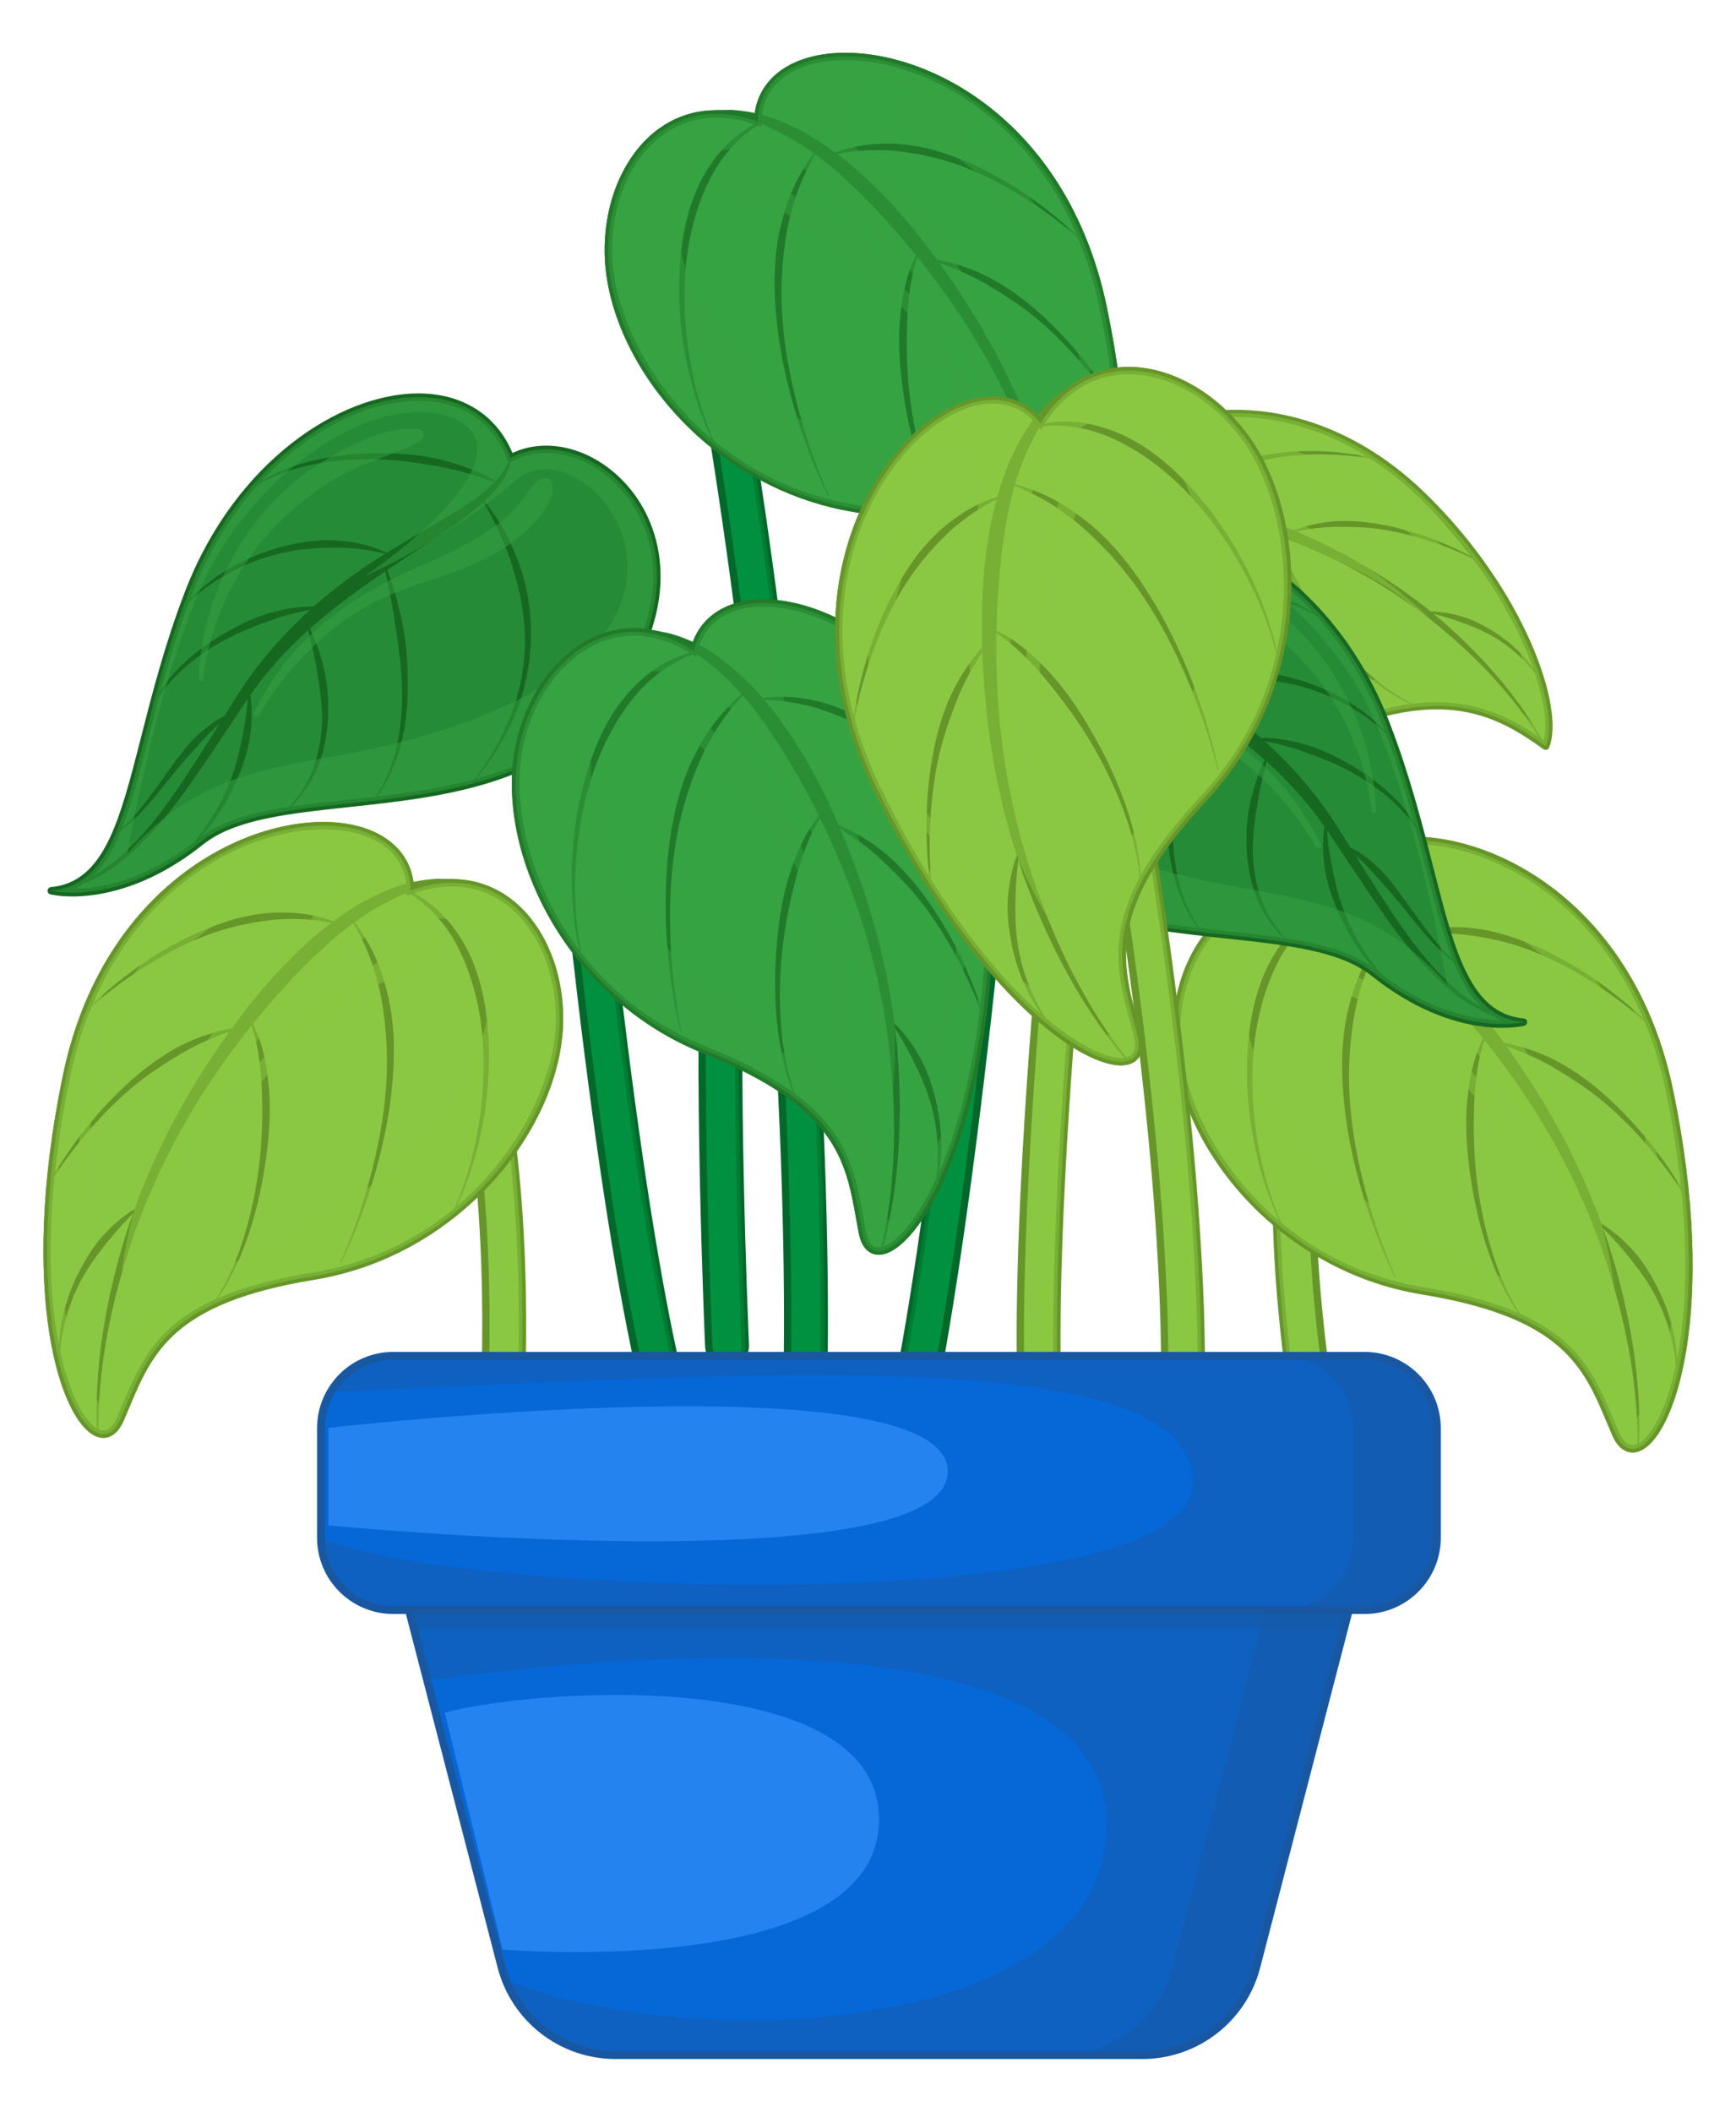 <?xml version="1.0" encoding="utf-8"?>
<!-- Generator: Adobe Illustrator 27.5.0, SVG Export Plug-In . SVG Version: 6.00 Build 0)  -->
<svg version="1.1" id="Layer_2" xmlns="http://www.w3.org/2000/svg" xmlns:xlink="http://www.w3.org/1999/xlink" x="0px" y="0px"
	 viewBox="0 0 384.847 467.935" style="enable-background:new 0 0 384.847 467.935;" xml:space="preserve">
<g>
	<g>
		<g>
			<g>
				<g>
					<g>
						<path style="fill:#8AC843;" d="M293.523,327.188c0.009-0.001,0.019-0.003,0.028-0.004c2.202-0.358,3.704-2.41,3.361-4.615
							c-0.013-0.086-0.06-0.342-0.137-0.754c-2.805-15.051-11.143-66.257-0.658-93.321c0.809-2.09-0.229-4.441-2.319-5.251
							c-2.092-0.809-4.44,0.228-5.252,2.319c-11.258,29.06-2.656,82.158,0.247,97.74l0.1,0.539
							C289.268,326.032,291.332,327.529,293.523,327.188z"/>
						<path style="fill:#669629;" d="M292.907,328.048c-2.331,0-4.409-1.7-4.812-4.07l-0.098-0.528
							c-2.913-15.635-11.541-68.923-0.206-98.181c0.972-2.502,3.798-3.75,6.302-2.784c2.505,0.972,3.753,3.799,2.783,6.302
							c-10.407,26.864-2.097,77.883,0.698,92.879c0.08,0.43,0.128,0.696,0.141,0.786c0.408,2.619-1.401,5.104-4.033,5.532
							l-0.035,0.006C293.4,328.029,293.152,328.048,292.907,328.048z M292.341,223.782c-1.303,0-2.536,0.79-3.036,2.074
							c-11.18,28.858-2.605,81.769,0.289,97.298l0.1,0.541c0.3,1.758,1.959,2.968,3.701,2.692l0.024-0.003
							c1.758-0.287,2.964-1.941,2.691-3.688c-0.013-0.092-0.059-0.336-0.132-0.731c-2.814-15.104-11.177-66.5-0.616-93.763
							c0.647-1.67-0.185-3.553-1.855-4.202C293.124,223.852,292.729,223.782,292.341,223.782z"/>
					</g>
					<path style="opacity:0.5;fill:#8AC843;" d="M288.548,225.563c0.711-1.83,2.597-2.852,4.459-2.537
						c-0.475,0.417-0.87,0.937-1.115,1.567c-11.258,29.06-2.656,82.159,0.247,97.74l0.1,0.539c0.3,1.761,1.697,3.055,3.371,3.325
						c-0.559,0.501-1.26,0.858-2.057,0.987c-0.009,0.001-0.019,0.003-0.028,0.004c-2.192,0.341-4.256-1.157-4.628-3.347l-0.1-0.539
						C285.892,307.721,277.29,254.622,288.548,225.563z"/>
				</g>
				<g>
					<g>
						<g>
							<path style="fill:#8AC843;" d="M293.849,200.565c0.352-25.931,63.704-19.367,76.26,41.132
								c12.556,60.499-5.993,89.892-11.986,75.909c-5.993-13.983-9.043-26.078-42.806-31.604
								c-33.763-5.525-54.239-34.989-54.506-56.576C260.583,210.876,273.372,193.185,293.849,200.565z"/>
							<path style="fill:#669629;" d="M361.943,321.842c-1.326,0-3.181-0.686-4.565-3.916c-0.363-0.847-0.715-1.687-1.064-2.518
								c-5.284-12.602-9.847-23.486-41.126-28.606c-32.653-5.343-54.898-33.976-55.188-57.368
								c-0.143-11.486,4.504-21.993,12.128-27.418c5.927-4.221,13.155-5.102,20.963-2.569c0.65-7.684,6.984-12.974,16.807-13.916
								c20.1-1.923,52.325,14.175,61.006,56.001c10.077,48.554,0.45,77.54-7.77,80.126
								C362.84,321.752,362.427,321.842,361.943,321.842z M284.661,199.665c-4.241,0-8.158,1.23-11.591,3.674
								c-7.196,5.123-11.582,15.115-11.446,26.077c0.244,19.734,19.085,50.1,53.826,55.785c32.167,5.264,36.892,16.532,42.362,29.58
								c0.347,0.828,0.698,1.663,1.058,2.505c0.691,1.614,1.904,3.425,3.777,2.824c6.12-1.925,17.09-28.027,6.667-78.247
								c-8.477-40.843-39.759-56.581-59.261-54.713c-9.537,0.913-15.292,5.933-15.393,13.428l-0.016,1.138l-1.071-0.385
								C290.492,200.218,287.504,199.665,284.661,199.665z"/>
						</g>
						<g>
							<path style="fill:#8AC843;" d="M293.849,200.565c0.352-25.931,63.704-19.367,76.26,41.132
								c12.556,60.499-5.993,89.892-11.986,75.909c-5.993-13.983-9.043-26.078-42.806-31.604
								c-33.763-5.525-54.239-34.989-54.506-56.576C260.583,210.876,273.372,193.185,293.849,200.565z"/>
							<path style="fill:#669629;" d="M361.943,321.842c-1.326,0-3.181-0.686-4.565-3.916c-0.363-0.847-0.715-1.687-1.064-2.518
								c-5.284-12.602-9.847-23.486-41.126-28.606c-32.653-5.343-54.898-33.976-55.188-57.368
								c-0.143-11.486,4.504-21.993,12.128-27.418c5.927-4.221,13.155-5.102,20.963-2.569c0.65-7.684,6.984-12.974,16.807-13.916
								c20.1-1.923,52.325,14.175,61.006,56.001c10.077,48.554,0.45,77.54-7.77,80.126
								C362.84,321.752,362.427,321.842,361.943,321.842z M284.661,199.665c-4.241,0-8.158,1.23-11.591,3.674
								c-7.196,5.123-11.582,15.115-11.446,26.077c0.244,19.734,19.085,50.1,53.826,55.785c32.167,5.264,36.892,16.532,42.362,29.58
								c0.347,0.828,0.698,1.663,1.058,2.505c0.691,1.614,1.904,3.425,3.777,2.824c6.12-1.925,17.09-28.027,6.667-78.247
								c-8.477-40.843-39.759-56.581-59.261-54.713c-9.537,0.913-15.292,5.933-15.393,13.428l-0.016,1.138l-1.071-0.385
								C290.492,200.218,287.504,199.665,284.661,199.665z"/>
						</g>
						<g>
							<path style="fill:#669629;" d="M277.676,199.867c1.618-0.523,3.212-1.307,4.948-1.478c0.856-0.119,1.713-0.369,2.582-0.379
								l2.621-0.065c3.479,0.2,6.978,0.885,10.219,2.19c6.56,2.489,12.343,6.551,17.603,11.017l3.802,3.525l3.627,3.69l3.416,3.873
								c1.115,1.31,2.175,2.662,3.264,3.991c4.239,5.409,8.116,11.061,11.705,16.914c0.954,1.426,1.789,2.924,2.611,4.43
								l2.498,4.494c1.588,3.036,3.038,6.145,4.499,9.24l1.975,4.742l0.987,2.37l0.862,2.419l1.721,4.836l1.479,4.914
								c3.712,13.143,5.899,26.811,5.22,40.461l-0.324-0.025c0.243-13.579-2.367-27.096-6.45-39.966l-1.577-4.822l-1.814-4.737
								l-0.907-2.367l-1.031-2.316l-2.059-4.63c-1.515-3.018-3.016-6.047-4.65-8.998l-2.566-4.365
								c-0.844-1.461-1.698-2.915-2.672-4.296c-3.696-5.639-7.692-11.102-12.008-16.278c-1.09-1.282-2.153-2.59-3.265-3.85
								l-3.384-3.736l-3.482-3.631l-3.639-3.459c-4.872-4.573-10.3-8.573-16.308-11.35c-2.975-1.476-6.192-2.343-9.462-2.803
								c-3.299-0.486-6.635-0.05-9.929,0.748L277.676,199.867z"/>
						</g>
						<g>
							<g>
								<path style="fill:#669629;" d="M365.797,227.451c-3.804-3.561-7.981-6.716-12.341-9.539
									c-4.358-2.829-8.959-5.282-13.769-7.176c-4.822-1.876-9.861-3.059-14.949-3.614c-2.547-0.307-5.116-0.298-7.684-0.164
									c-2.572,0.163-5.115,0.629-7.672,1.189l-0.052-0.154c2.423-1.006,4.975-1.752,7.598-2.16
									c2.623-0.382,5.293-0.476,7.949-0.329c2.651,0.216,5.279,0.667,7.838,1.365c2.549,0.73,5.039,1.627,7.463,2.665
									c4.846,2.084,9.423,4.715,13.73,7.704c4.279,3.03,8.335,6.368,12.004,10.099L365.797,227.451z"/>
							</g>
							<g>
								<path style="fill:#669629;" d="M374.308,266.341c-2.437-4.105-5.288-7.956-8.348-11.601
									c-3.054-3.653-6.388-7.062-9.974-10.164c-3.603-3.097-7.59-5.652-11.634-8.053c-4.069-2.418-8.48-4.077-13.027-5.615
									l0.032-0.159c4.765,0.63,9.453,2.125,13.771,4.348c4.282,2.288,8.181,5.231,11.718,8.507
									c3.539,3.278,6.792,6.841,9.745,10.628c2.917,3.814,5.6,7.805,7.859,12.034L374.308,266.341z"/>
							</g>
							<g>
								<path style="fill:#669629;" d="M309.284,283.143c-2.936-6.005-5.3-12.28-7.249-18.683
									c-1.882-6.421-3.343-12.993-4.024-19.683c-0.718-6.67-0.757-13.508,0.635-20.151c0.761-3.299,1.754-6.549,3.145-9.633
									c1.443-3.06,3.219-5.947,5.338-8.544l0.131,0.095c-1.733,2.857-3.233,5.811-4.425,8.885
									c-1.136,3.097-2.019,6.273-2.596,9.511c-1.142,6.472-1.468,13.11-0.935,19.717c0.51,6.609,1.797,13.157,3.512,19.581
									c1.728,6.421,3.881,12.754,6.613,18.833L309.284,283.143z"/>
							</g>
							<g>
								<path style="fill:#669629;" d="M371.695,304.935c-0.228-3.339-0.576-6.675-1.579-9.853
									c-0.371-1.621-1.043-3.148-1.597-4.704c-0.711-1.496-1.344-3.026-2.212-4.437c-1.635-2.874-3.644-5.498-5.726-8.048
									c-2.078-2.564-4.354-4.971-6.802-7.276l0.09-0.135c1.513,0.784,2.901,1.776,4.222,2.847c0.676,0.52,1.282,1.117,1.926,1.677
									l1.791,1.825c2.326,2.506,4.121,5.461,5.643,8.497c0.82,1.493,1.399,3.102,2.05,4.667c0.494,1.627,1.1,3.216,1.401,4.889
									c0.81,3.298,0.943,6.701,0.955,10.052L371.695,304.935z"/>
							</g>
							<g>
								<path style="fill:#669629;" d="M337.54,292.328c-3.311-4.456-5.713-9.54-7.55-14.776c-1.809-5.255-3.079-10.69-3.908-16.19
									c-0.824-5.496-1.314-11.089-0.9-16.672c0.49-5.521,1.47-11.25,4.435-16.03l0.142,0.079
									c-2.084,5.115-2.753,10.59-2.956,16.043c-0.194,5.457-0.075,10.951,0.566,16.406c0.658,5.449,1.755,10.857,3.391,16.108
									c1.615,5.249,3.792,10.374,6.911,14.936L337.54,292.328z"/>
							</g>
							<g>
								<path style="fill:#669629;" d="M284.552,272.464c-3.057-5.978-5.153-12.431-6.501-19.021
									c-1.304-6.602-1.868-13.369-1.501-20.122c0.376-6.723,1.598-13.573,4.724-19.696c1.587-3.025,3.562-5.88,6.034-8.248
									c2.461-2.37,5.374-4.263,8.537-5.431l0.067,0.148c-5.935,3.148-10.443,8.301-13.181,14.25
									c-2.797,5.929-4.338,12.457-4.884,19.065c-0.522,6.617-0.13,13.317,1.003,19.885c1.124,6.568,2.995,13.043,5.849,19.098
									L284.552,272.464z"/>
							</g>
						</g>
					</g>
					<path style="opacity:0.5;fill:#8AC843;" d="M260.812,229.426c0.267,21.587,20.744,51.051,54.506,56.576
						c33.763,5.526,36.813,17.62,42.806,31.604c5.993,13.983,24.542-15.41,11.986-75.909c-12.556-60.499-75.909-67.063-76.26-41.132
						C273.372,193.185,260.583,210.876,260.812,229.426z M296.03,207.6c30.994,8.368,60.863,75.849,61.83,77.837
						c0,0-4.08-42.651-37.303-73.708c-20.438-19.105-4.193-22.639,6.801-18.813c10.994,3.826,40.763,17.166,44.5,69.598
						c2.615,36.694-8.989,51.621-8.989,51.621c-5.423-26.625-27.824-26.267-59.394-47.574
						C271.905,245.255,265.036,199.233,296.03,207.6z"/>
					<path style="opacity:0.5;fill:#8AC843;" d="M325.821,196.543c3.244,0.107,5.949,1.683,8.695,3.278
						c2.623,1.523,5.141,3.229,7.528,5.101c4.71,3.691,8.876,8.213,12.359,13.07c7.41,10.332,11.907,22.555,12.766,35.254
						c0.51,7.537-0.435,15.069-2.453,22.336c-0.151,0.545-0.989,0.126-0.88-0.371c2.77-12.542,1.668-26.139-3.03-38.096
						c-4.176-10.629-11.362-19.795-20.432-26.692c-2.419-1.84-4.888-3.598-7.514-5.135c-2.814-1.646-5.885-2.809-8.278-5.079
						C323.374,199.06,323.925,196.48,325.821,196.543z"/>
					<path style="opacity:0.5;fill:#8AC843;" d="M289.747,211.066c21.362,8.359,39.19,24.998,48.918,45.795
						c2.725,5.825,4.721,11.922,6.022,18.218c0.134,0.651-0.893,0.625-1.046,0.084c-5.892-20.944-19.571-39.568-38.063-51.104
						c-5.219-3.255-10.765-5.933-16.572-7.958c-1.347-0.47-2.502-1.81-2.274-3.313C286.938,211.435,288.451,210.559,289.747,211.066
						z"/>
				</g>
			</g>
			<g>
				<g>
					<g>
						<path style="fill:#8AC843;" d="M230.521,315.747c-0.265,0-0.534-0.026-0.804-0.08c-2.052-0.412-3.428-2.304-3.244-4.341
							c0-0.277-0.022-0.752-0.051-1.452c-1.408-36.09,3.434-103.546,13.635-189.942c0.262-2.227,2.278-3.814,4.506-3.556
							c2.226,0.263,3.818,2.281,3.555,4.507c-10.152,85.99-14.977,152.995-13.585,188.674c0.071,1.806,0.09,2.291-0.038,2.93
							C234.109,314.414,232.414,315.747,230.521,315.747z M226.536,310.888c-0.016,0.08-0.043,0.201-0.057,0.369
							C226.493,311.134,226.512,311.011,226.536,310.888z"/>
						<path style="fill:#669629;" d="M230.521,316.559c-0.317,0-0.64-0.032-0.963-0.097c-2.443-0.491-4.117-2.73-3.893-5.21
							c-0.003-0.147-0.018-0.498-0.039-0.994l-0.014-0.352c-1.41-36.134,3.434-103.637,13.64-190.07
							c0.312-2.662,2.738-4.568,5.406-4.268c1.294,0.154,2.449,0.801,3.255,1.822c0.805,1.023,1.165,2.296,1.012,3.588
							c-10.147,85.95-14.971,152.91-13.58,188.546c0.073,1.833,0.094,2.388-0.053,3.122
							C234.837,314.914,232.83,316.559,230.521,316.559z M227.282,311.349c-0.139,1.715,0.973,3.196,2.595,3.521
							c1.776,0.354,3.477-0.823,3.823-2.545c0.106-0.526,0.094-0.928,0.023-2.738c-1.394-35.717,3.433-102.768,13.59-188.8
							c0.102-0.861-0.138-1.711-0.676-2.393c-0.537-0.68-1.307-1.112-2.168-1.215c-1.777-0.205-3.396,1.07-3.605,2.846
							c-10.197,86.353-15.037,153.763-13.631,189.815l0.014,0.35c0.014,0.344,0.026,0.623,0.033,0.84l0.054,0.009
							c-0.021,0.103-0.036,0.204-0.048,0.309L227.282,311.349z"/>
					</g>
					<path style="opacity:0.5;fill:#8AC843;" d="M244.564,116.375c-0.607-0.07-1.194,0.007-1.739,0.186
						c1.261,0.814,2.029,2.286,1.841,3.876c-10.152,85.989-14.977,152.995-13.585,188.674c0.071,1.806,0.09,2.291-0.038,2.93
						c-0.299,1.49-1.382,2.616-2.731,3.055c0.416,0.269,0.889,0.467,1.405,0.571c0.27,0.054,0.539,0.08,0.804,0.08
						c1.893,0,3.588-1.333,3.975-3.261c0.128-0.639,0.109-1.124,0.038-2.93c-1.392-35.679,3.433-102.684,13.585-188.674
						C248.382,118.656,246.79,116.639,244.564,116.375z"/>
				</g>
				<g>
					<g>
						<g>
							<path style="fill:#8AC843;" d="M248.251,113.042c-10.143-17.383,32.789-36.595,67.168-3.167
								c21.767,21.165,30.693,47.293,27.237,55.486c-9.58-6.9-21.279-13.936-45.94-4.1c-24.661,9.837-50.067-1.561-58.883-15.808
								C230.257,133.211,231.682,116.329,248.251,113.042z"/>
							<path style="fill:#669629;" d="M342.656,166.172c-0.168,0-0.335-0.052-0.474-0.154c-10.37-7.465-21.624-13.393-45.166-4.002
								c-11.386,4.541-24.147,4.95-35.933,1.145c-10.365-3.345-19.315-9.806-23.941-17.282c-4.722-7.629-5.841-16.54-2.921-23.252
								c2.25-5.17,6.667-8.663,12.814-10.149c-2.495-5.237-0.745-10.85,4.814-15.199c11.576-9.052,39.96-11.49,64.135,12.014
								c22.166,21.552,31.045,47.789,27.419,56.383c-0.096,0.228-0.29,0.399-0.528,0.466
								C342.804,166.162,342.73,166.172,342.656,166.172z M273.955,92.396c-8.907,0-16.437,2.512-21.104,6.163
								c-5.285,4.133-6.705,9.264-3.898,14.075c0.132,0.227,0.148,0.503,0.04,0.742c-0.108,0.239-0.325,0.412-0.583,0.463
								c-6.153,1.221-10.544,4.484-12.699,9.436c-2.711,6.231-1.634,14.566,2.813,21.752c8.024,12.97,32.606,25.568,57.892,15.481
								c23.587-9.405,35.687-3.596,45.822,3.558c2.337-8.95-6.839-33.632-27.384-53.608
								C301.224,97.205,286.274,92.396,273.955,92.396z"/>
						</g>
						<g>
							<path style="fill:#669629;" d="M237.218,119.05c0.867-0.995,1.613-2.155,2.699-2.963c0.522-0.422,0.991-0.93,1.565-1.285
								l1.717-1.092c2.393-1.259,4.994-2.204,7.672-2.633c5.358-0.97,10.829-0.584,16.113,0.281l3.938,0.823l3.888,1.002
								l3.821,1.208c1.265,0.425,2.512,0.9,3.768,1.348c4.983,1.9,9.823,4.107,14.552,6.563c1.205,0.566,2.359,1.229,3.509,1.9
								l3.46,1.989c2.271,1.383,4.479,2.871,6.689,4.344l3.211,2.363l1.605,1.181l1.541,1.264l3.079,2.527l2.95,2.676
								c7.728,7.254,14.651,15.467,19.662,24.815l-0.225,0.113c-5.272-9.126-12.417-17.07-20.282-23.993l-2.978-2.575l-3.102-2.424
								l-1.55-1.211l-1.612-1.128l-3.222-2.255c-2.215-1.401-4.425-2.814-6.693-4.123l-3.453-1.876
								c-1.146-0.634-2.296-1.259-3.496-1.787c-4.715-2.271-9.558-4.304-14.498-6.019c-1.238-0.416-2.468-0.861-3.712-1.254
								l-3.745-1.13l-3.768-1.021l-3.804-0.844c-5.07-1.091-10.28-1.579-15.386-1.021c-2.569,0.209-5.055,0.92-7.414,1.922
								c-2.388,0.997-4.432,2.622-6.303,4.471L237.218,119.05z"/>
						</g>
						<g>
							<g>
								<path style="fill:#669629;" d="M306.851,102.128c-3.954-0.846-7.994-1.272-12.023-1.405
									c-4.03-0.137-8.071,0.073-12.027,0.738c-3.957,0.682-7.781,1.912-11.386,3.579c-1.817,0.815-3.521,1.849-5.175,2.966
									c-1.645,1.138-3.15,2.465-4.625,3.861l-0.096-0.082c1.209-1.638,2.607-3.156,4.188-4.477
									c1.591-1.303,3.329-2.435,5.154-3.399c1.849-0.917,3.777-1.669,5.758-2.229c1.987-0.535,4.002-0.934,6.029-1.215
									c4.056-0.553,8.153-0.636,12.213-0.371c4.058,0.302,8.09,0.899,12.023,1.912L306.851,102.128z"/>
							</g>
							<g>
								<path style="fill:#669629;" d="M328.073,124.582c-3.263-1.754-6.7-3.174-10.193-4.374c-3.493-1.207-7.074-2.14-10.699-2.767
									c-3.635-0.618-7.309-0.721-10.958-0.7c-3.673,0.02-7.27,0.683-10.909,1.479l-0.042-0.119
									c3.421-1.488,7.136-2.37,10.897-2.62c3.763-0.192,7.533,0.205,11.196,0.967c3.665,0.763,7.253,1.831,10.733,3.167
									c3.466,1.369,6.847,2.949,10.041,4.857L328.073,124.582z"/>
							</g>
							<g>
								<path style="fill:#669629;" d="M291.559,161.775c-4.356-2.818-8.438-6.045-12.296-9.523
									c-3.82-3.516-7.422-7.302-10.552-11.478c-3.146-4.148-5.909-8.679-7.642-13.653c-0.814-2.498-1.454-5.057-1.763-7.664
									c-0.265-2.612-0.239-5.243,0.13-7.818l0.126,0.011c-0.009,2.593,0.176,5.157,0.613,7.679
									c0.484,2.514,1.167,4.979,2.079,7.363c1.83,4.76,4.27,9.305,7.269,13.485c2.984,4.19,6.46,8.03,10.171,11.615
									c3.719,3.578,7.685,6.927,11.934,9.876L291.559,161.775z"/>
							</g>
							<g>
								<path style="fill:#669629;" d="M341.78,151.29c-1.488-2.129-3.054-4.208-4.993-5.92c-0.895-0.929-1.953-1.676-2.944-2.489
									c-1.072-0.71-2.105-1.474-3.247-2.065c-2.238-1.257-4.623-2.198-7.028-3.06c-2.408-0.873-4.885-1.563-7.434-2.116
									l0.006-0.126c1.32-0.085,2.639,0.02,3.947,0.204c0.658,0.075,1.299,0.23,1.952,0.344l1.921,0.497
									c2.549,0.736,4.926,1.982,7.153,3.392c1.143,0.665,2.172,1.503,3.231,2.283c0.979,0.884,2.018,1.698,2.888,2.691
									c1.859,1.869,3.309,4.078,4.657,6.302L341.78,151.29z"/>
							</g>
							<g>
								<path style="fill:#669629;" d="M314.023,156.575c-3.985-1.638-7.616-4.058-10.933-6.804
									c-3.306-2.771-6.325-5.876-9.077-9.202c-2.747-3.325-5.311-6.847-7.27-10.725c-1.883-3.867-3.525-8.068-3.465-12.434
									l0.126-0.004c0.662,4.235,2.407,8.144,4.454,11.851c2.055,3.706,4.332,7.312,6.941,10.682
									c2.618,3.36,5.512,6.517,8.701,9.354c3.174,2.844,6.673,5.381,10.573,7.166L314.023,156.575z"/>
							</g>
							<g>
								<path style="fill:#669629;" d="M270.841,164.57c-4.425-2.751-8.401-6.204-11.934-10.046
									c-3.509-3.868-6.592-8.142-9.05-12.779c-2.44-4.621-4.369-9.664-4.74-14.987c-0.156-2.646,0.015-5.335,0.711-7.899
									c0.688-2.561,1.867-4.985,3.503-7.027l0.104,0.072c-2.687,4.468-3.622,9.699-3.062,14.75
									c0.512,5.062,2.1,10.019,4.382,14.631c2.301,4.609,5.242,8.907,8.624,12.821c3.375,3.917,7.211,7.474,11.531,10.359
									L270.841,164.57z"/>
							</g>
						</g>
					</g>
					<path style="opacity:0.5;fill:#8AC843;" d="M315.42,109.875c-34.379-33.428-77.311-14.216-67.168,3.167
						c-16.569,3.287-17.994,20.169-10.418,32.411c8.816,14.247,34.222,25.645,58.883,15.808c24.661-9.837,36.36-2.8,45.94,4.1
						C346.113,157.169,337.187,131.04,315.42,109.875z M339.737,160.375c0,0-10.583-14.216-34.793-9.834
						c-28.503,5.159-75.794,1.248-65.432-25.959c6.806-17.87,56.167-5.48,73.395,9.561c17.228,15.041-15.072-18.255-41.998-25.887
						c-26.926-7.633,7.274-26.218,38.421-2.2C340.478,130.073,339.737,160.375,339.737,160.375z"/>
					<path style="opacity:0.5;fill:#8AC843;" d="M321.234,122.793c-6.959-8.106-14.612-14.896-24.445-19.317
						c-4.799-2.158-9.787-3.745-14.961-4.705c-3.419-0.635-14.531-3.108-13.421,3.364c0.111,0.644,0.91,1.33,1.498,1.509
						c2.212,0.674,4.556,0.62,6.838,0.884c2.22,0.256,4.418,0.636,6.604,1.098c4.39,0.926,8.683,2.193,12.838,3.894
						c8.374,3.428,16.886,8.049,23.283,14.556C320.293,124.914,322.037,123.729,321.234,122.793z"/>
					<path style="opacity:0.5;fill:#8AC843;" d="M310.271,138.488c-9.307-7.587-19.12-13.582-30.877-16.523
						c-5.738-1.435-11.571-2.202-17.485-2.238c-3.909-0.024-16.694-0.556-14.181,6.384c0.25,0.691,1.271,1.29,1.957,1.372
						c2.581,0.307,5.164-0.218,7.741-0.379c2.507-0.157,5.014-0.172,7.524-0.095c5.04,0.154,10.042,0.704,14.976,1.762
						c9.945,2.132,20.279,5.556,28.648,11.486C309.651,141.022,311.345,139.364,310.271,138.488z"/>
				</g>
			</g>
			<g>
				<g>
					<g>
						<path style="fill:#009140;" d="M147.335,313.763c-2.093,0-3.815-1.583-4.035-3.617c-0.055-0.271-0.17-0.732-0.335-1.414
							c-8.484-35.104-17.013-102.194-24.014-188.912c-0.179-2.235,1.486-4.192,3.72-4.372c2.212-0.205,4.192,1.483,4.373,3.719
							c6.968,86.309,15.426,152.954,23.813,187.658c0.423,1.755,0.537,2.227,0.537,2.879
							C151.394,311.946,149.577,313.763,147.335,313.763z M143.277,309.704c0,0.082-0.003,0.207,0.017,0.373
							C143.283,309.955,143.277,309.83,143.277,309.704z"/>
						<path style="fill:#00682A;" d="M147.335,314.576c-2.493,0-4.574-1.866-4.842-4.341c-0.033-0.141-0.116-0.482-0.233-0.965
							l-0.083-0.346c-8.494-35.143-17.03-102.279-24.035-189.038c-0.104-1.297,0.303-2.556,1.146-3.547
							c0.843-0.991,2.021-1.595,3.318-1.698c1.264-0.127,2.519,0.279,3.517,1.115c1.01,0.85,1.624,2.037,1.731,3.347
							c6.964,86.267,15.414,152.867,23.792,187.533c0.431,1.785,0.561,2.323,0.561,3.07
							C152.206,312.391,150.021,314.576,147.335,314.576z M144.098,310.005c0.199,1.714,1.582,2.948,3.238,2.948
							c1.791,0,3.247-1.457,3.247-3.247c0-0.536-0.09-0.926-0.513-2.683c-8.399-34.752-16.864-101.441-23.835-187.79
							c-0.071-0.872-0.481-1.666-1.157-2.234c-0.661-0.555-1.487-0.834-2.332-0.74c-0.874,0.07-1.659,0.473-2.221,1.132
							c-0.562,0.661-0.833,1.502-0.763,2.366c6.998,86.676,15.519,153.722,23.994,188.787l0.083,0.344
							c0.082,0.336,0.147,0.607,0.197,0.818h0.054c0,0.1,0.006,0.201,0.014,0.3H144.098z"/>
					</g>
					<path style="opacity:0.5;fill:#009140;" d="M150.857,306.826c-8.388-34.704-16.845-101.349-23.813-187.658
						c-0.181-2.236-2.161-3.923-4.373-3.719c-0.327,0.026-0.637,0.101-0.936,0.199c1.021,0.664,1.75,1.77,1.856,3.075
						c6.968,86.309,15.426,152.954,23.813,187.658c0.423,1.755,0.537,2.227,0.537,2.879c0,1.804-1.185,3.316-2.813,3.844
						c0.636,0.414,1.391,0.66,2.207,0.66c2.242,0,4.059-1.817,4.059-4.059C151.394,309.053,151.28,308.581,150.857,306.826z"/>
				</g>
				<g>
					<g>
						<g>
							<path style="fill:#268B36;" d="M113.177,101.489c-9.864-26.197-54.789-13.24-71.376,29.795
								c-13.424,34.829-11.883,64.357-30.451,66.096c0,0,14.839,3.719,33.167-10.888c18.328-14.607,68.773-0.379,92.048-33.422
								C160.804,118.658,130.804,92.047,113.177,101.489z"/>
							<path style="fill:#166821;" d="M16.077,198.639c-2.948,0-4.719-0.42-4.926-0.471c-0.384-0.097-0.642-0.455-0.612-0.85
								c0.03-0.395,0.34-0.71,0.734-0.747c11.804-1.105,15.242-14.582,20-33.238c2.472-9.692,5.274-20.678,9.77-32.342
								C52.141,102.199,75.436,87.17,92.765,87.17c0.039,0,0.077,0,0.116,0.002c9.719,0.036,17.222,4.833,20.724,13.195
								c7.99-3.735,18.303-0.882,25.41,7.151c8.245,9.316,12.106,26.299-1.786,46.022c-14.375,20.409-38.558,23.006-59.893,25.299
								c-13.588,1.459-25.323,2.719-32.312,8.289C32.711,196.939,22.01,198.639,16.077,198.639z M92.764,88.793
								c-16.774,0-39.37,14.672-50.206,42.782c-4.461,11.574-7.25,22.511-9.711,32.159c-4.239,16.621-7.465,29.27-16.547,33.233
								c5.719-0.076,16.022-1.793,27.712-11.11c7.358-5.865,19.311-7.149,33.15-8.636c20.993-2.255,44.787-4.811,58.74-24.618
								c13.347-18.949,9.731-35.157,1.897-44.011c-6.846-7.734-16.815-10.357-24.237-6.388c-0.208,0.114-0.45,0.127-0.669,0.044
								c-0.219-0.082-0.392-0.255-0.474-0.474c-3.139-8.334-10.078-12.943-19.543-12.979C92.838,88.793,92.8,88.793,92.764,88.793z"
								/>
						</g>
						<path style="fill:#166821;" d="M11.331,197.219c5.872-0.887,11.299-3.715,15.639-7.695c4.411-3.919,8.096-8.592,11.489-13.439
							c3.405-4.85,6.55-9.894,9.708-14.944l4.769-7.574c1.658-2.523,3.392-5.006,5.31-7.345
							c7.557-9.461,17.045-17.297,27.245-23.581c5.09-3.171,10.297-6.078,15.336-9.149c2.507-1.548,4.976-3.16,7.162-5.076
							c1.106-0.943,2.132-1.97,3.021-3.114c0.847-1.167,1.56-2.44,2.009-3.846c0.024-0.086,0.114-0.137,0.201-0.113
							c0.078,0.022,0.126,0.103,0.117,0.181c-0.223,1.504-0.78,2.96-1.544,4.297c-0.787,1.32-1.739,2.536-2.775,3.663
							c-2.11,2.221-4.512,4.085-6.923,5.885c-4.856,3.567-9.944,6.674-14.84,10c-9.822,6.551-19.379,13.533-27.007,22.51
							c-1.923,2.218-3.669,4.58-5.348,6.988l-4.957,7.417c-3.295,4.963-6.593,9.948-10.168,14.755
							c-3.607,4.772-7.523,9.391-12.173,13.23c-4.573,3.901-10.263,6.602-16.231,7.274c-0.089,0.01-0.169-0.054-0.179-0.143
							C11.179,197.311,11.245,197.232,11.331,197.219z"/>
						<g>
							<path style="fill:#166821;" d="M110.28,107.075c-4.483-1.728-9.058-3.019-13.735-3.824c-4.66-0.838-9.38-1.459-14.138-1.515
								c-4.751-0.044-9.523,0.377-14.162,1.44c-4.63,1.045-9.182,2.737-13.102,5.503l-0.098-0.129
								c3.815-2.96,8.351-4.889,13.004-6.161c4.677-1.24,9.512-1.833,14.351-1.952c4.836-0.121,9.722,0.151,14.467,1.222
								c4.716,1.11,9.387,2.69,13.488,5.271L110.28,107.075z"/>
							<path style="fill:#166821;" d="M86.247,122.9c-4.039-1.036-8.11-1.621-12.198-1.564c-4.073,0.02-8.17,0.368-12.165,1.337
								c-3.985,0.977-7.856,2.479-11.458,4.485c-3.612,1.984-6.971,4.482-9.811,7.516l-0.122-0.107
								c5.406-6.398,12.97-10.83,21.059-13.148c4.045-1.166,8.282-1.901,12.533-1.704c4.227,0.235,8.473,1.111,12.221,3.035
								L86.247,122.9z"/>
							<path style="fill:#166821;" d="M71.712,134.701c-3.917,0.473-7.698,1.351-11.356,2.649
								c-3.653,1.278-7.277,2.698-10.701,4.556c-3.409,1.868-6.651,4.081-9.501,6.734c-2.839,2.631-5.378,5.748-6.62,9.487
								l-0.157-0.043c1.044-3.847,3.459-7.182,6.21-10.025c2.8-2.83,6.015-5.225,9.423-7.28c3.406-2.052,7.008-3.86,10.857-4.977
								c3.844-1.054,7.878-1.724,11.846-1.263L71.712,134.701z"/>
							<path style="fill:#166821;" d="M51.414,158.177c-2.532,1.823-4.732,3.908-6.782,6.17c-2.044,2.257-4.1,4.543-6.057,6.942
								c-1.95,2.401-3.857,4.861-5.907,7.213c-2.073,2.321-4.296,4.577-6.937,6.252l-0.09-0.135
								c2.494-1.839,4.515-4.201,6.402-6.635c1.903-2.429,3.67-4.972,5.502-7.486c1.824-2.515,3.643-5.088,5.924-7.284
								c2.268-2.176,4.887-4.131,7.87-5.181L51.414,158.177z"/>
							<path style="fill:#166821;" d="M55.173,152.484c0.796,3.331,0.753,6.81,0.319,10.199c-0.462,3.397-1.497,6.701-2.866,9.825
								c-1.368,3.121-2.932,6.166-4.924,8.919c-0.919,1.428-2.063,2.69-3.118,4.01c-1.091,1.29-2.322,2.458-3.471,3.687
								l-0.116-0.113c1.068-1.301,2.211-2.534,3.209-3.88c0.96-1.375,2.004-2.685,2.818-4.15c1.827-2.797,3.211-5.853,4.394-8.948
								c1.174-3.114,1.821-6.374,2.472-9.608c0.635-3.248,1.029-6.548,1.123-9.918L55.173,152.484z"/>
							<path style="fill:#166821;" d="M67.978,137.932c1.881,3.274,3.029,6.895,3.915,10.562c0.825,3.691,1.015,7.514,0.794,11.29
								c-0.274,3.78-1.107,7.519-2.581,11c-1.525,3.485-3.938,6.451-6.636,9.02l-0.111-0.119c2.535-2.714,4.716-5.75,5.997-9.213
								c1.28-3.441,1.925-7.083,2.033-10.744c0.038-3.674-0.497-7.307-1.09-10.922c-0.577-3.629-1.464-7.215-2.47-10.809
								L67.978,137.932z"/>
							<path style="fill:#166821;" d="M85.187,124.796c1.861,4.193,3.039,8.637,3.994,13.118c0.895,4.499,1.239,9.102,1.22,13.69
								c0.003,4.585-0.44,9.197-1.595,13.645c-1.158,4.439-3.144,8.69-6.037,12.23l-0.127-0.101
								c2.705-3.653,4.447-7.917,5.376-12.32c0.976-4.399,1.25-8.933,1.085-13.433c-0.156-4.509-0.848-8.971-1.52-13.428
								c-0.652-4.468-1.582-8.896-2.548-13.348L85.187,124.796z"/>
							<path style="fill:#166821;" d="M106.852,110.438c3.779,4.344,6.462,9.561,8.421,14.996c1.906,5.476,2.629,11.34,2.394,17.112
								c-0.235,5.783-1.592,11.491-3.867,16.77c-2.336,5.26-5.507,10.099-9.225,14.433l-0.125-0.104
								c3.543-4.462,6.501-9.383,8.6-14.641c2.09-5.256,3.25-10.868,3.318-16.494c0.051-5.635-0.993-11.207-2.639-16.573
								c-1.633-5.381-4.014-10.553-7.004-15.398L106.852,110.438z"/>
						</g>
					</g>
					<path style="opacity:0.5;fill:#36A342;" d="M113.177,101.489c-9.864-26.197-54.789-13.24-71.376,29.795
						c-13.424,34.829-11.883,64.357-30.451,66.096c0,0,14.839,3.719,33.167-10.887c18.328-14.607,68.773-0.379,92.048-33.422
						C160.804,118.658,130.804,92.047,113.177,101.489z M112.414,156.22c-39.019,17.727-60.557,6.362-84.145,32.849
						c0,0,7.91-46.032,19.892-65.937c14.317-23.784,38.183-35.855,51.823-30.675c13.639,5.179,1.805,20.499-18.952,35.111
						c0,0,17.87-7.674,33.455-21.262C128.589,94.01,163.128,133.18,112.414,156.22z"/>
					<path style="opacity:0.5;fill:#36A342;" d="M92.725,95.083c-6.526-0.678-13.334,2.728-18.861,5.843
						c-5.888,3.318-11.344,7.735-15.691,12.926c-8.628,10.302-13.632,23.353-14.147,36.771c-0.021,0.557,0.891,0.424,0.95-0.048
						c1.605-12.771,7.222-24.883,16.207-34.138c4.274-4.403,9.135-8.121,14.489-11.122c5.471-3.066,11.604-4.468,17.126-7.36
						C93.988,97.331,94.543,95.272,92.725,95.083z"/>
					<path style="opacity:0.5;fill:#36A342;" d="M122.379,106.934c-0.348-1.282-1.964-1.173-2.824-0.599
						c-2.063,1.375-3.28,3.892-4.861,5.755c-1.634,1.925-3.544,3.541-5.618,4.973c-4.825,3.332-10.031,5.803-15.401,8.129
						c-10.258,4.443-19.734,9.87-27.419,18.121c-4.024,4.321-7.331,9.309-9.959,14.588c-0.431,0.867,0.821,1.149,1.232,0.433
						c5.453-9.499,13.324-17.677,22.686-23.379c10.123-6.165,22.639-7.291,32.383-14.102c2.486-1.738,4.829-3.788,6.764-6.13
						C121.045,112.685,123.135,109.718,122.379,106.934z"/>
				</g>
			</g>
			<g>
				<g>
					<g>
						<path style="fill:#009140;" d="M194.903,327.072c0-0.652,0.114-1.123,0.537-2.879c8.387-34.704,16.845-101.349,23.813-187.658
							c0.181-2.236,2.161-3.923,4.373-3.719c2.234,0.18,3.899,2.137,3.72,4.372c-7.002,86.719-15.53,153.809-24.014,188.913
							c-0.165,0.681-0.279,1.142-0.335,1.413c-0.22,2.034-1.942,3.617-4.035,3.617C196.72,331.13,194.903,329.313,194.903,327.072z
							 M203.003,327.445c0.021-0.166,0.018-0.291,0.018-0.373C203.021,327.198,203.014,327.322,203.003,327.445z"/>
						<path style="fill:#00682A;" d="M198.962,331.942c-2.686,0-4.871-2.185-4.871-4.871c0-0.745,0.128-1.28,0.556-3.049
							c8.383-34.685,16.832-101.285,23.797-187.552c0.106-1.31,0.721-2.499,1.731-3.349c0.995-0.836,2.245-1.226,3.525-1.115
							c2.667,0.216,4.669,2.57,4.455,5.246c-7.005,86.758-15.541,153.895-24.035,189.038l-0.077,0.319
							c-0.12,0.496-0.206,0.845-0.251,1.067C203.536,330.076,201.454,331.942,198.962,331.942z M223.265,133.611
							c-0.746,0-1.461,0.262-2.045,0.753c-0.676,0.569-1.087,1.362-1.157,2.236c-6.972,86.35-15.436,153.04-23.834,187.784
							c-0.426,1.765-0.515,2.153-0.515,2.688c0,1.79,1.456,3.247,3.247,3.247c1.662,0,3.05-1.243,3.228-2.892
							c0.003-0.017,0.007-0.035,0.01-0.052l-0.005-0.002c0.009-0.1,0.014-0.2,0.014-0.301h0.056c0.053-0.235,0.12-0.507,0.201-0.845
							l0.077-0.317c8.475-35.064,16.996-102.11,23.994-188.786c0.143-1.785-1.191-3.355-2.976-3.499
							C223.462,133.616,223.364,133.611,223.265,133.611z"/>
					</g>
					<path style="opacity:0.5;fill:#009140;" d="M195.44,324.193c8.387-34.704,16.845-101.349,23.813-187.658
						c0.181-2.236,2.161-3.923,4.373-3.719c0.327,0.026,0.637,0.101,0.936,0.199c-1.021,0.664-1.75,1.769-1.856,3.075
						c-6.968,86.309-15.426,152.954-23.813,187.658c-0.423,1.755-0.538,2.227-0.538,2.879c0,1.805,1.185,3.316,2.813,3.844
						c-0.636,0.414-1.391,0.66-2.207,0.66c-2.242,0-4.059-1.817-4.059-4.059C194.903,326.42,195.017,325.948,195.44,324.193z"/>
				</g>
				<g>
					<g>
						<g>
							<path style="fill:#268B36;" d="M235.911,130.596c9.863-26.196,54.789-13.239,71.376,29.795
								c13.425,34.829,11.884,64.357,30.451,66.096c0,0-14.839,3.719-33.167-10.888c-18.328-14.607-68.773-0.379-92.048-33.422
								C188.284,147.765,218.285,121.155,235.911,130.596z"/>
							<path style="fill:#166821;" d="M333.012,227.746c-5.933,0-16.633-1.698-28.945-11.512c-6.99-5.57-18.724-6.831-32.312-8.289
								c-21.336-2.293-45.519-4.89-59.894-25.299c-13.892-19.722-10.031-36.705-1.785-46.022c7.103-8.032,17.419-10.886,25.41-7.151
								c3.502-8.362,11.004-13.158,20.723-13.195c0.038-0.002,0.078-0.002,0.116-0.002c17.329,0,40.623,15.028,51.721,43.822
								c4.496,11.663,7.298,22.649,9.77,32.342c4.758,18.654,8.196,32.132,20.001,33.237c0.393,0.036,0.703,0.352,0.733,0.747
								c0.03,0.395-0.228,0.753-0.612,0.85C337.73,227.326,335.958,227.746,333.012,227.746z M228.007,129.473
								c-5.82,0-12.006,2.903-16.717,8.226c-7.833,8.854-11.449,25.063,1.897,44.011c13.953,19.808,37.747,22.364,58.741,24.618
								c13.839,1.487,25.792,2.771,33.15,8.636c11.69,9.316,21.993,11.034,27.712,11.11c-9.083-3.964-12.309-16.612-16.548-33.233
								c-2.462-9.65-5.25-20.585-9.711-32.159c-10.835-28.108-33.432-42.782-50.205-42.782c-0.038,0-0.074,0-0.112,0.002
								c-9.464,0.036-16.404,4.646-19.542,12.979c-0.083,0.219-0.255,0.392-0.474,0.474c-0.219,0.081-0.463,0.067-0.668-0.044
								C233.211,130.071,230.647,129.473,228.007,129.473z"/>
						</g>
						<path style="fill:#166821;" d="M337.72,226.648c-5.969-0.672-11.658-3.373-16.231-7.274c-4.65-3.838-8.567-8.457-12.173-13.23
							c-3.575-4.807-6.873-9.792-10.168-14.755l-4.957-7.417c-1.679-2.408-3.426-4.77-5.348-6.988
							c-7.627-8.977-17.185-15.959-27.007-22.51c-4.896-3.326-9.984-6.433-14.84-10c-2.412-1.8-4.814-3.664-6.923-5.885
							c-1.036-1.127-1.987-2.343-2.775-3.663c-0.764-1.337-1.321-2.793-1.544-4.297c-0.013-0.089,0.048-0.172,0.137-0.185
							c0.08-0.012,0.157,0.042,0.181,0.117c0.449,1.407,1.162,2.68,2.009,3.846c0.889,1.145,1.915,2.172,3.021,3.115
							c2.186,1.915,4.655,3.528,7.162,5.076c5.04,3.071,10.246,5.977,15.336,9.149c10.2,6.283,19.688,14.12,27.245,23.581
							c1.917,2.339,3.651,4.821,5.31,7.345l4.769,7.575c3.158,5.049,6.302,10.094,9.708,14.944
							c3.393,4.847,7.078,9.52,11.489,13.439c4.341,3.98,9.767,6.808,15.639,7.695c0.089,0.011,0.152,0.092,0.142,0.181
							C337.889,226.594,337.807,226.656,337.72,226.648z"/>
						<g>
							<path style="fill:#166821;" d="M238.735,136.038c4.101-2.58,8.771-4.161,13.488-5.271c4.745-1.072,9.631-1.343,14.467-1.222
								c4.839,0.118,9.674,0.712,14.351,1.952c4.653,1.272,9.189,3.201,13.004,6.161l-0.098,0.13
								c-3.92-2.766-8.472-4.458-13.102-5.503c-4.64-1.063-9.411-1.485-14.162-1.44c-4.758,0.056-9.479,0.677-14.138,1.515
								c-4.677,0.805-9.252,2.096-13.735,3.824L238.735,136.038z"/>
							<path style="fill:#166821;" d="M262.783,151.856c3.747-1.924,7.994-2.8,12.221-3.035c4.25-0.196,8.488,0.538,12.533,1.704
								c8.088,2.318,15.653,6.75,21.059,13.149l-0.122,0.107c-2.84-3.034-6.2-5.532-9.811-7.516
								c-3.602-2.006-7.473-3.508-11.458-4.485c-3.995-0.969-8.092-1.316-12.165-1.337c-4.088-0.057-8.16,0.528-12.199,1.564
								L262.783,151.856z"/>
							<path style="fill:#166821;" d="M277.375,163.646c3.968-0.461,8.002,0.21,11.846,1.263c3.849,1.117,7.451,2.925,10.857,4.977
								c3.408,2.055,6.622,4.449,9.423,7.28c2.751,2.843,5.165,6.178,6.21,10.025l-0.157,0.043c-1.242-3.739-3.781-6.856-6.62-9.487
								c-2.851-2.653-6.093-4.866-9.501-6.734c-3.423-1.858-7.048-3.278-10.701-4.556c-3.658-1.299-7.44-2.176-11.356-2.649
								L277.375,163.646z"/>
							<path style="fill:#166821;" d="M297.749,187.14c2.983,1.05,5.602,3.005,7.87,5.181c2.28,2.196,4.099,4.769,5.923,7.283
								c1.832,2.514,3.599,5.058,5.502,7.486c1.887,2.434,3.908,4.796,6.402,6.635l-0.09,0.135
								c-2.641-1.675-4.864-3.931-6.937-6.252c-2.05-2.352-3.957-4.811-5.907-7.213c-1.957-2.399-4.013-4.686-6.057-6.942
								c-2.05-2.262-4.249-4.347-6.782-6.17L297.749,187.14z"/>
							<path style="fill:#166821;" d="M294.076,181.615c0.095,3.37,0.488,6.669,1.123,9.918c0.651,3.234,1.297,6.494,2.472,9.608
								c1.183,3.095,2.566,6.151,4.394,8.948c0.814,1.465,1.858,2.775,2.818,4.15c0.997,1.346,2.141,2.579,3.209,3.88l-0.116,0.113
								c-1.149-1.229-2.38-2.397-3.471-3.687c-1.054-1.32-2.198-2.582-3.117-4.011c-1.993-2.753-3.557-5.798-4.924-8.919
								c-1.369-3.124-2.404-6.428-2.866-9.825c-0.434-3.389-0.477-6.868,0.319-10.199L294.076,181.615z"/>
							<path style="fill:#166821;" d="M281.259,167.105c-1.006,3.594-1.892,7.181-2.47,10.809c-0.593,3.616-1.128,7.249-1.09,10.922
								c0.107,3.662,0.753,7.303,2.033,10.744c1.281,3.462,3.462,6.498,5.997,9.213l-0.11,0.119
								c-2.698-2.569-5.111-5.535-6.636-9.02c-1.473-3.481-2.306-7.22-2.581-11c-0.22-3.777-0.031-7.599,0.794-11.291
								c0.885-3.667,2.034-7.288,3.915-10.562L281.259,167.105z"/>
							<path style="fill:#166821;" d="M264.054,153.957c-0.966,4.453-1.896,8.88-2.548,13.349c-0.672,4.457-1.364,8.919-1.52,13.428
								c-0.164,4.499,0.11,9.034,1.085,13.433c0.929,4.403,2.671,8.667,5.375,12.32l-0.127,0.101
								c-2.894-3.539-4.879-7.79-6.037-12.23c-1.155-4.448-1.598-9.061-1.595-13.645c-0.02-4.588,0.324-9.191,1.22-13.69
								c0.955-4.481,2.133-8.925,3.994-13.118L264.054,153.957z"/>
							<path style="fill:#166821;" d="M242.364,139.646c-2.99,4.845-5.371,10.017-7.004,15.398
								c-1.646,5.366-2.69,10.938-2.639,16.573c0.069,5.627,1.228,11.238,3.318,16.494c2.099,5.257,5.057,10.179,8.6,14.64
								l-0.125,0.104c-3.717-4.334-6.889-9.173-9.225-14.433c-2.276-5.279-3.632-10.986-3.867-16.77
								c-0.235-5.772,0.487-11.636,2.394-17.112c1.959-5.435,4.642-10.652,8.421-14.996L242.364,139.646z"/>
						</g>
					</g>
					<path style="opacity:0.5;fill:#36A342;" d="M212.524,182.178c23.275,33.043,73.72,18.815,92.048,33.422
						c18.328,14.607,33.167,10.887,33.167,10.887c-18.568-1.738-17.027-31.267-30.451-66.096
						c-16.587-43.035-61.513-55.992-71.377-29.795C218.285,121.154,188.284,147.765,212.524,182.178z M234.602,135.413
						c15.585,13.588,33.455,21.262,33.455,21.262c-20.757-14.612-32.592-29.932-18.952-35.111
						c13.639-5.179,37.506,6.892,51.823,30.675c11.982,19.905,19.892,65.937,19.892,65.937
						c-23.588-26.487-45.126-15.122-84.145-32.849C185.96,162.287,220.5,123.117,234.602,135.413z"/>
					<path style="opacity:0.5;fill:#36A342;" d="M256.364,124.19c6.526-0.678,13.334,2.728,18.86,5.843
						c5.888,3.318,11.344,7.735,15.691,12.926c8.628,10.302,13.632,23.353,14.147,36.771c0.021,0.557-0.891,0.424-0.95-0.048
						c-1.605-12.771-7.221-24.882-16.207-34.138c-4.274-4.403-9.135-8.121-14.489-11.122c-5.471-3.066-11.604-4.468-17.126-7.36
						C255.1,126.439,254.545,124.379,256.364,124.19z"/>
					<path style="opacity:0.5;fill:#36A342;" d="M226.709,136.041c0.348-1.282,1.964-1.173,2.824-0.599
						c2.064,1.375,3.28,3.893,4.861,5.755c1.634,1.925,3.544,3.541,5.618,4.973c4.825,3.332,10.031,5.803,15.401,8.129
						c10.258,4.443,19.734,9.87,27.419,18.121c4.024,4.321,7.331,9.309,9.959,14.588c0.431,0.867-0.821,1.149-1.232,0.433
						c-5.453-9.499-13.324-17.677-22.686-23.379c-10.123-6.165-22.639-7.291-32.383-14.102c-2.486-1.738-4.829-3.788-6.764-6.13
						C228.044,141.792,225.953,138.825,226.709,136.041z"/>
				</g>
			</g>
			<g>
				<g>
					<g>
						<path style="fill:#009140;" d="M178.526,311.038c-0.008,0-0.016,0-0.024,0c-2.232-0.013-4.035-1.815-4.035-4.047l0.011-0.566
							c0.463-20.404,1.356-129.121-26.634-265.978c-0.449-2.196,0.967-4.341,3.163-4.79c2.196-0.452,4.341,0.966,4.79,3.163
							c28.164,137.71,27.263,247.232,26.795,267.789l-0.008,0.407C182.558,309.239,180.747,311.038,178.526,311.038z"/>
						<path style="fill:#00682A;" d="M178.526,311.85h-0.024c-2.675-0.017-4.847-2.198-4.847-4.86l0.011-0.582
							c0.463-20.392,1.354-129.032-26.617-265.798c-0.261-1.275-0.009-2.575,0.707-3.661c0.717-1.086,1.814-1.827,3.089-2.088
							c1.27-0.257,2.572-0.011,3.658,0.706c1.087,0.717,1.83,1.815,2.09,3.092c28.187,137.819,27.28,247.401,26.812,267.969
							l-0.008,0.404C183.364,309.686,181.179,311.85,178.526,311.85z M151.83,36.385c-0.219,0-0.44,0.022-0.66,0.067
							c-0.85,0.174-1.582,0.669-2.059,1.392c-0.478,0.725-0.646,1.592-0.473,2.442c28.006,136.937,27.113,245.738,26.65,266.158
							l-0.011,0.563c0,1.757,1.448,3.209,3.229,3.22l0.018,0.812v-0.812c1.769,0,3.226-1.444,3.247-3.22l0.008-0.414
							c0.468-20.539,1.372-129.96-26.779-267.609c-0.174-0.851-0.669-1.584-1.394-2.061
							C153.072,36.568,152.458,36.385,151.83,36.385z"/>
					</g>
					<path style="opacity:0.5;fill:#009140;" d="M155.797,38.82c-0.449-2.197-2.594-3.615-4.79-3.163
						c-0.148,0.03-0.283,0.087-0.424,0.132c0.877,0.572,1.535,1.479,1.761,2.586c28.164,137.71,27.263,247.232,26.795,267.789
						l-0.008,0.407c-0.022,1.788-1.204,3.283-2.818,3.808c0.631,0.41,1.379,0.655,2.188,0.66c0.008,0,0.016,0,0.024,0
						c2.221,0,4.032-1.799,4.059-4.022l0.008-0.407C183.06,286.052,183.961,176.53,155.797,38.82z"/>
				</g>
				<g>
					<g>
						<g>
							<path style="fill:#36A342;" d="M167.993,26.952c0.333-26.027,63.925-19.487,76.574,41.226
								c12.649,60.713-5.947,90.23-11.972,76.199c-6.026-14.031-9.097-26.168-42.988-31.688
								c-33.892-5.52-54.466-35.077-54.751-56.744C134.611,37.327,147.434,19.561,167.993,26.952z"/>
							<path style="fill:#217A29;" d="M236.429,148.623c-1.33,0-3.189-0.688-4.58-3.926c-0.365-0.85-0.718-1.692-1.069-2.526
								c-5.314-12.645-9.903-23.566-41.305-28.682c-32.775-5.339-55.123-34.059-55.432-57.534
								c-0.151-11.528,4.505-22.075,12.151-27.528c5.946-4.24,13.2-5.132,21.04-2.592c0.645-7.714,6.997-13.028,16.855-13.981
								c20.2-1.944,52.528,14.186,61.273,56.159c10.151,48.723,0.512,77.824-7.736,80.424
								C237.331,148.531,236.915,148.623,236.429,148.623z M158.788,26.052c-4.263,0-8.202,1.238-11.651,3.698
								c-7.219,5.147-11.614,15.18-11.47,26.183c0.261,19.808,19.196,50.274,54.07,55.955c32.289,5.259,37.039,16.564,42.54,29.654
								c0.349,0.831,0.701,1.67,1.064,2.515c0.696,1.619,1.924,3.425,3.797,2.833c6.142-1.938,17.135-28.146,6.635-78.547
								c-8.54-40.989-39.929-56.759-59.528-54.874c-9.572,0.926-15.345,5.969-15.441,13.493l-0.014,1.138l-1.072-0.385
								C164.63,26.606,161.637,26.052,158.788,26.052z"/>
						</g>
						<g>
							<path style="fill:#36A342;" d="M167.993,26.952c0.333-26.027,63.925-19.487,76.574,41.226
								c12.649,60.713-5.947,90.23-11.972,76.199c-6.026-14.031-9.097-26.168-42.988-31.688
								c-33.892-5.52-54.466-35.077-54.751-56.744C134.611,37.327,147.434,19.561,167.993,26.952z"/>
							<path style="fill:#217A29;" d="M236.429,148.623c-1.33,0-3.189-0.688-4.58-3.926c-0.365-0.85-0.718-1.692-1.069-2.526
								c-5.314-12.645-9.903-23.566-41.305-28.682c-32.775-5.339-55.123-34.059-55.432-57.534
								c-0.151-11.528,4.505-22.075,12.151-27.528c5.946-4.24,13.2-5.132,21.04-2.592c0.645-7.714,6.997-13.028,16.855-13.981
								c20.2-1.944,52.528,14.186,61.273,56.159c10.151,48.723,0.512,77.824-7.736,80.424
								C237.331,148.531,236.915,148.623,236.429,148.623z M158.788,26.052c-4.263,0-8.202,1.238-11.651,3.698
								c-7.219,5.147-11.614,15.18-11.47,26.183c0.261,19.808,19.196,50.274,54.07,55.955c32.289,5.259,37.039,16.564,42.54,29.654
								c0.349,0.831,0.701,1.67,1.064,2.515c0.696,1.619,1.924,3.425,3.797,2.833c6.142-1.938,17.135-28.146,6.635-78.547
								c-8.54-40.989-39.929-56.759-59.528-54.874c-9.572,0.926-15.345,5.969-15.441,13.493l-0.014,1.138l-1.072-0.385
								C164.63,26.606,161.637,26.052,158.788,26.052z"/>
						</g>
						<g>
							<path style="fill:#217A29;" d="M151.76,26.264c1.623-0.526,3.223-1.315,4.965-1.487c0.859-0.12,1.719-0.371,2.591-0.382
								l2.631-0.067c3.492,0.198,7.004,0.883,10.259,2.191c6.586,2.493,12.394,6.565,17.676,11.044l3.818,3.535l3.643,3.701
								l3.432,3.885c1.12,1.314,2.185,2.671,3.279,4.004c4.259,5.426,8.154,11.095,11.762,16.968
								c0.959,1.43,1.798,2.934,2.624,4.444l2.511,4.509c1.596,3.046,3.054,6.166,4.522,9.271l1.986,4.759l0.993,2.378l0.866,2.427
								l1.731,4.853l1.488,4.931c3.736,13.189,5.941,26.905,5.27,40.606l-0.325-0.025c0.233-13.629-2.396-27.195-6.504-40.109
								l-1.587-4.838l-1.825-4.753l-0.912-2.375l-1.036-2.324l-2.07-4.646c-1.523-3.028-3.031-6.067-4.674-9.028l-2.579-4.379
								c-0.848-1.466-1.707-2.924-2.685-4.31c-3.714-5.657-7.729-11.138-12.064-16.329c-1.095-1.286-2.163-2.598-3.28-3.862
								l-3.399-3.747l-3.497-3.642l-3.655-3.469c-4.893-4.587-10.345-8.597-16.377-11.379c-2.987-1.479-6.216-2.347-9.499-2.807
								c-3.312-0.485-6.659-0.045-9.965,0.759L151.76,26.264z"/>
						</g>
						<g>
							<g>
								<path style="fill:#217A29;" d="M240.227,53.882c-3.821-3.572-8.015-6.735-12.394-9.565
									c-4.376-2.836-8.996-5.295-13.825-7.192c-4.841-1.88-9.9-3.063-15.007-3.616c-2.557-0.306-5.135-0.296-7.713-0.159
									c-2.581,0.166-5.134,0.635-7.699,1.2l-0.052-0.154c2.431-1.011,4.992-1.763,7.625-2.174
									c2.632-0.385,5.312-0.482,7.978-0.336c2.661,0.215,5.299,0.665,7.868,1.364c2.559,0.731,5.059,1.629,7.493,2.669
									c4.865,2.088,9.462,4.725,13.787,7.723c4.297,3.038,8.371,6.385,12.056,10.128L240.227,53.882z"/>
							</g>
							<g>
								<path style="fill:#217A29;" d="M248.8,92.91c-2.449-4.118-5.314-7.982-8.387-11.638c-3.068-3.665-6.417-7.084-10.018-10.194
									c-3.619-3.106-7.622-5.668-11.683-8.075c-4.086-2.424-8.515-4.085-13.079-5.626l0.032-0.16
									c4.783,0.629,9.49,2.125,13.825,4.354c4.3,2.294,8.215,5.244,11.768,8.529c3.555,3.288,6.822,6.861,9.79,10.66
									c2.931,3.826,5.627,7.83,7.897,12.073L248.8,92.91z"/>
							</g>
							<g>
								<path style="fill:#217A29;" d="M183.547,109.824c-2.952-6.025-5.329-12.321-7.29-18.747
									c-1.894-6.443-3.365-13.039-4.054-19.753c-0.726-6.694-0.77-13.557,0.622-20.226c0.761-3.311,1.756-6.575,3.15-9.671
									c1.446-3.072,3.226-5.972,5.352-8.58l0.132,0.096c-1.737,2.869-3.24,5.834-4.435,8.922
									c-1.138,3.109-2.022,6.297-2.599,9.548c-1.142,6.497-1.464,13.16-0.923,19.791c0.517,6.633,1.814,13.205,3.539,19.651
									c1.739,6.444,3.905,12.798,6.652,18.898L183.547,109.824z"/>
							</g>
							<g>
								<path style="fill:#217A29;" d="M246.207,131.649c-0.231-3.351-0.583-6.699-1.593-9.888
									c-0.373-1.626-1.049-3.159-1.606-4.721c-0.715-1.501-1.352-3.036-2.224-4.452c-1.644-2.883-3.661-5.516-5.753-8.074
									c-2.088-2.572-4.374-4.986-6.832-7.298l0.09-0.136c1.519,0.785,2.913,1.781,4.24,2.854c0.679,0.521,1.287,1.12,1.935,1.682
									l1.799,1.83c2.336,2.514,4.141,5.478,5.67,8.524c0.824,1.498,1.407,3.112,2.061,4.683c0.497,1.632,1.107,3.226,1.41,4.906
									c0.816,3.31,0.952,6.725,0.966,10.089H246.207z"/>
							</g>
							<g>
								<path style="fill:#217A29;" d="M211.915,119.021c-3.326-4.47-5.741-9.571-7.589-14.825
									c-1.82-5.273-3.098-10.727-3.935-16.247c-0.832-5.516-1.327-11.129-0.916-16.733c0.488-5.542,1.466-11.292,4.44-16.092
									l0.142,0.079c-2.087,5.136-2.756,10.632-2.955,16.105c-0.19,5.477-0.067,10.992,0.581,16.466
									c0.665,5.468,1.77,10.896,3.416,16.165c1.625,5.267,3.814,10.41,6.948,14.986L211.915,119.021z"/>
							</g>
							<g>
								<path style="fill:#217A29;" d="M158.717,99.124c-3.073-5.997-5.182-12.473-6.54-19.087
									c-1.314-6.625-1.886-13.417-1.522-20.195c0.372-6.748,1.594-13.624,4.727-19.772c1.59-3.037,3.57-5.905,6.05-8.283
									c2.469-2.38,5.39-4.282,8.564-5.458l0.067,0.149c-5.954,3.164-10.476,8.339-13.219,14.313
									c-2.803,5.953-4.344,12.507-4.887,19.139c-0.519,6.642-0.121,13.367,1.022,19.957c1.133,6.591,3.016,13.089,5.885,19.164
									L158.717,99.124z"/>
							</g>
						</g>
					</g>
					<path style="opacity:0.5;fill:#36A342;" d="M134.856,55.945c0.285,21.667,20.859,51.224,54.751,56.744
						c33.892,5.52,36.963,17.658,42.988,31.688c6.026,14.031,24.621-15.486,11.972-76.199
						c-12.649-60.713-76.241-67.253-76.574-41.226C147.434,19.56,134.611,37.327,134.856,55.945z M170.187,34.011
						c31.115,8.375,61.147,76.083,62.118,78.078c0,0-4.128-42.806-37.497-73.952c-20.528-19.16-4.226-22.72,6.812-18.888
						c11.038,3.832,40.927,17.199,44.717,69.822c2.653,36.828-8.982,51.819-8.982,51.819c-5.464-26.719-27.947-26.343-59.65-47.705
						C146.001,71.824,139.072,25.637,170.187,34.011z"/>
					<path style="opacity:0.5;fill:#36A342;" d="M200.08,22.89c3.256,0.105,5.972,1.685,8.73,3.283
						c2.634,1.527,5.162,3.237,7.56,5.114c4.73,3.701,8.915,8.237,12.414,13.108c7.445,10.365,11.969,22.629,12.84,35.375
						c0.517,7.564-0.425,15.125-2.445,22.421c-0.151,0.547-0.993,0.127-0.883-0.372c2.771-12.59,1.654-26.237-3.07-38.235
						c-4.199-10.666-11.419-19.859-20.528-26.776c-2.429-1.845-4.909-3.608-7.545-5.148c-2.826-1.651-5.909-2.815-8.312-5.091
						C197.626,25.419,198.177,22.829,200.08,22.89z"/>
					<path style="opacity:0.5;fill:#36A342;" d="M163.884,37.495c21.447,8.373,39.355,25.06,49.134,45.927
						c2.739,5.845,4.747,11.963,6.058,18.281c0.135,0.653-0.896,0.629-1.05,0.085c-5.929-21.017-19.673-39.7-38.243-51.265
						c-5.24-3.263-10.809-5.947-16.64-7.975c-1.353-0.471-2.512-1.815-2.284-3.323C161.064,37.867,162.582,36.987,163.884,37.495z"
						/>
				</g>
			</g>
			<g>
				<g>
					<g>
						<path style="fill:#8AC843;" d="M111.609,308.882c-0.009,0-0.019,0-0.029,0c-2.231-0.016-4.03-1.812-4.03-4.043
							c0-0.087,0.006-0.347,0.019-0.766c0.458-15.303,0.826-67.182-13.694-92.313c-1.121-1.941-0.457-4.424,1.484-5.545
							c1.942-1.121,4.422-0.457,5.546,1.484c15.59,26.984,15.253,80.774,14.779,96.617l-0.016,0.548
							C115.636,307.085,113.827,308.882,111.609,308.882z"/>
						<path style="fill:#669629;" d="M111.609,309.694h-0.029c-2.672-0.019-4.842-2.198-4.842-4.855c0-0.09,0.006-0.358,0.019-0.791
							c0.457-15.248,0.827-66.938-13.586-91.883c-1.343-2.326-0.544-5.31,1.781-6.653c2.324-1.348,5.309-0.544,6.654,1.779
							c15.696,27.167,15.364,81.151,14.888,97.049l-0.016,0.547C116.441,307.531,114.256,309.694,111.609,309.694z M97.382,206.484
							c-0.55,0-1.107,0.14-1.617,0.433c-1.55,0.896-2.083,2.886-1.187,4.436c14.626,25.315,14.263,77.388,13.803,92.744
							c-0.013,0.406-0.019,0.658-0.019,0.742c0,1.769,1.447,3.219,3.224,3.231l0.023,0.812v-0.812c1.765,0,3.222-1.444,3.247-3.219
							l0.016-0.56c0.472-15.79,0.811-69.392-14.67-96.188C99.6,207.066,98.505,206.484,97.382,206.484z"/>
					</g>
					<path style="opacity:0.5;fill:#8AC843;" d="M100.905,207.699c-0.983-1.699-3.005-2.419-4.796-1.822
						c0.533,0.339,1.004,0.792,1.343,1.377c15.591,26.984,15.253,80.774,14.779,96.617l-0.016,0.548
						c-0.025,1.786-1.207,3.28-2.819,3.804c0.63,0.409,1.377,0.654,2.185,0.659c0.009,0,0.019,0,0.029,0
						c2.218,0,4.027-1.797,4.059-4.019l0.016-0.548C116.158,288.473,116.495,234.683,100.905,207.699z"/>
				</g>
				<g>
					<g>
						<g>
							<path style="fill:#8AC843;" d="M90.998,197.317c-0.352-25.931-63.704-19.367-76.26,41.132
								c-12.556,60.499,5.993,89.892,11.986,75.909c5.993-13.983,9.043-26.078,42.806-31.604
								c33.763-5.525,54.239-34.989,54.506-56.576C124.264,207.628,111.475,189.937,90.998,197.317z"/>
							<path style="fill:#669629;" d="M22.904,318.595c-0.484,0-0.897-0.092-1.191-0.184c-8.22-2.586-17.847-31.574-7.771-80.128
								c8.682-41.828,40.907-57.932,61.007-55.999c9.823,0.942,16.157,6.231,16.807,13.915c7.806-2.529,15.036-1.651,20.964,2.57
								c7.622,5.426,12.27,15.933,12.127,27.419c-0.289,23.391-22.534,52.024-55.187,57.368
								c-31.279,5.12-35.843,16.003-41.127,28.604c-0.349,0.831-0.701,1.671-1.064,2.518
								C26.084,317.907,24.229,318.595,22.904,318.595z M71.629,183.752c-19.561,0-48.066,16.161-56.098,54.861
								c-10.423,50.22,0.547,76.324,6.667,78.249c1.869,0.588,3.085-1.213,3.777-2.826c0.361-0.842,0.711-1.677,1.058-2.505
								c5.471-13.047,10.196-24.314,42.363-29.578c34.74-5.686,53.581-36.052,53.825-55.785c0.135-10.962-4.25-20.954-11.445-26.077
								c-5.735-4.083-12.826-4.779-20.505-2.01l-1.071,0.385l-0.016-1.138c-0.101-7.493-5.855-12.513-15.391-13.428
								C73.77,183.801,72.713,183.752,71.629,183.752z"/>
						</g>
						<g>
							<path style="fill:#8AC843;" d="M90.998,197.317c-0.352-25.931-63.704-19.367-76.26,41.132
								c-12.556,60.499,5.993,89.892,11.986,75.909c5.993-13.983,9.043-26.078,42.806-31.604
								c33.763-5.525,54.239-34.989,54.506-56.576C124.264,207.628,111.475,189.937,90.998,197.317z"/>
							<path style="fill:#669629;" d="M22.904,318.595c-0.484,0-0.897-0.092-1.191-0.184c-8.22-2.586-17.847-31.574-7.771-80.128
								c8.682-41.828,40.907-57.932,61.007-55.999c9.823,0.942,16.157,6.231,16.807,13.915c7.806-2.529,15.036-1.651,20.964,2.57
								c7.622,5.426,12.27,15.933,12.127,27.419c-0.289,23.391-22.534,52.024-55.187,57.368
								c-31.279,5.12-35.843,16.003-41.127,28.604c-0.349,0.831-0.701,1.671-1.064,2.518
								C26.084,317.907,24.229,318.595,22.904,318.595z M71.629,183.752c-19.561,0-48.066,16.161-56.098,54.861
								c-10.423,50.22,0.547,76.324,6.667,78.249c1.869,0.588,3.085-1.213,3.777-2.826c0.361-0.842,0.711-1.677,1.058-2.505
								c5.471-13.047,10.196-24.314,42.363-29.578c34.74-5.686,53.581-36.052,53.825-55.785c0.135-10.962-4.25-20.954-11.445-26.077
								c-5.735-4.083-12.826-4.779-20.505-2.01l-1.071,0.385l-0.016-1.138c-0.101-7.493-5.855-12.513-15.391-13.428
								C73.77,183.801,72.713,183.752,71.629,183.752z"/>
						</g>
						<g>
							<path style="fill:#669629;" d="M107.171,196.62c-1.618-0.523-3.212-1.307-4.948-1.478c-0.856-0.119-1.713-0.369-2.582-0.379
								l-2.621-0.065c-3.478,0.2-6.978,0.885-10.219,2.19c-6.56,2.489-12.343,6.551-17.603,11.017l-3.801,3.525l-3.627,3.69
								l-3.416,3.873c-1.115,1.31-2.175,2.663-3.264,3.991c-4.239,5.409-8.116,11.061-11.705,16.914
								c-0.954,1.426-1.789,2.924-2.611,4.43l-2.498,4.494c-1.588,3.036-3.038,6.145-4.498,9.24l-1.976,4.743l-0.987,2.37
								l-0.861,2.419l-1.721,4.836l-1.479,4.914c-3.712,13.143-5.899,26.811-5.22,40.461l0.324-0.025
								c-0.243-13.578,2.367-27.096,6.45-39.965l1.577-4.822l1.814-4.737l0.907-2.367l1.031-2.316l2.059-4.63
								c1.515-3.018,3.015-6.047,4.65-8.998l2.566-4.365c0.844-1.461,1.699-2.915,2.672-4.296
								c3.696-5.639,7.692-11.102,12.008-16.278c1.09-1.282,2.153-2.59,3.265-3.851l3.384-3.736l3.482-3.631l3.639-3.459
								c4.872-4.573,10.3-8.573,16.308-11.35c2.975-1.476,6.192-2.343,9.462-2.803c3.299-0.486,6.635-0.05,9.929,0.748
								L107.171,196.62z"/>
						</g>
						<g>
							<g>
								<path style="fill:#669629;" d="M19.05,224.203c3.804-3.561,7.981-6.716,12.341-9.539c4.358-2.829,8.959-5.282,13.769-7.176
									c4.822-1.876,9.861-3.059,14.949-3.614c2.547-0.307,5.115-0.298,7.684-0.164c2.572,0.163,5.115,0.629,7.672,1.189
									l0.052-0.154c-2.423-1.005-4.975-1.752-7.598-2.16c-2.623-0.382-5.293-0.476-7.949-0.329
									c-2.651,0.216-5.279,0.667-7.838,1.365c-2.549,0.73-5.039,1.627-7.463,2.665c-4.846,2.084-9.423,4.715-13.73,7.704
									c-4.279,3.03-8.335,6.368-12.004,10.099L19.05,224.203z"/>
							</g>
							<g>
								<path style="fill:#669629;" d="M10.539,263.093c2.437-4.105,5.288-7.956,8.348-11.601c3.054-3.653,6.388-7.062,9.974-10.164
									c3.603-3.097,7.59-5.652,11.634-8.053c4.069-2.418,8.48-4.077,13.027-5.615l-0.032-0.159
									c-4.765,0.63-9.453,2.125-13.771,4.348c-4.282,2.288-8.181,5.231-11.718,8.507c-3.539,3.278-6.792,6.841-9.745,10.628
									c-2.917,3.814-5.6,7.805-7.859,12.034L10.539,263.093z"/>
							</g>
							<g>
								<path style="fill:#669629;" d="M75.564,279.895c2.936-6.005,5.3-12.28,7.249-18.683c1.882-6.421,3.343-12.993,4.024-19.683
									c0.718-6.67,0.757-13.508-0.635-20.151c-0.761-3.299-1.754-6.549-3.145-9.633c-1.443-3.06-3.219-5.947-5.338-8.544
									l-0.131,0.096c1.733,2.857,3.233,5.811,4.425,8.885c1.136,3.097,2.019,6.273,2.596,9.511
									c1.143,6.472,1.468,13.11,0.935,19.717c-0.51,6.609-1.797,13.157-3.512,19.581c-1.728,6.421-3.881,12.754-6.613,18.833
									L75.564,279.895z"/>
							</g>
							<g>
								<path style="fill:#669629;" d="M13.152,301.687c0.228-3.339,0.576-6.675,1.579-9.853c0.371-1.621,1.043-3.148,1.597-4.704
									c0.711-1.496,1.344-3.026,2.212-4.437c1.635-2.874,3.644-5.498,5.726-8.048c2.078-2.564,4.354-4.971,6.802-7.276
									l-0.09-0.135c-1.513,0.784-2.901,1.776-4.222,2.847c-0.676,0.52-1.282,1.117-1.926,1.677l-1.791,1.825
									c-2.326,2.506-4.122,5.461-5.643,8.497c-0.82,1.493-1.399,3.102-2.05,4.667c-0.494,1.627-1.1,3.216-1.401,4.889
									c-0.81,3.298-0.943,6.701-0.955,10.052L13.152,301.687z"/>
							</g>
							<g>
								<path style="fill:#669629;" d="M47.307,289.08c3.311-4.456,5.712-9.54,7.55-14.776c1.809-5.255,3.079-10.69,3.908-16.19
									c0.824-5.496,1.313-11.089,0.9-16.672c-0.49-5.521-1.47-11.25-4.435-16.03l-0.142,0.079
									c2.083,5.115,2.753,10.591,2.956,16.043c0.194,5.457,0.075,10.951-0.566,16.406c-0.658,5.449-1.755,10.857-3.391,16.108
									c-1.615,5.249-3.792,10.374-6.911,14.936L47.307,289.08z"/>
							</g>
							<g>
								<path style="fill:#669629;" d="M100.295,269.216c3.057-5.978,5.153-12.431,6.501-19.021
									c1.304-6.602,1.869-13.369,1.501-20.122c-0.376-6.723-1.598-13.573-4.724-19.696c-1.587-3.025-3.562-5.88-6.034-8.248
									c-2.461-2.37-5.374-4.263-8.537-5.431l-0.067,0.148c5.935,3.148,10.443,8.301,13.181,14.25
									c2.797,5.929,4.338,12.457,4.884,19.065c0.522,6.617,0.13,13.317-1.003,19.885c-1.124,6.568-2.995,13.043-5.848,19.098
									L100.295,269.216z"/>
							</g>
						</g>
					</g>
					<path style="opacity:0.5;fill:#8AC843;" d="M90.998,197.317c-0.351-25.931-63.704-19.367-76.26,41.132
						s5.993,89.892,11.986,75.909c5.993-13.983,9.043-26.078,42.806-31.604s54.239-34.989,54.506-56.576
						C124.264,207.628,111.475,189.937,90.998,197.317z M81.372,263.314c-31.57,21.307-53.971,20.949-59.394,47.574
						c0,0-11.604-14.927-8.988-51.621c3.737-52.432,33.505-65.773,44.5-69.598c10.995-3.826,27.239-0.292,6.801,18.813
						c-33.223,31.057-37.303,73.708-37.303,73.708c0.966-1.988,30.836-69.469,61.83-77.837
						C119.811,195.985,112.942,242.007,81.372,263.314z"/>
					<path style="opacity:0.5;fill:#8AC843;" d="M59.026,193.295c-3.244,0.107-5.949,1.684-8.695,3.278
						c-2.623,1.523-5.14,3.229-7.528,5.101c-4.709,3.691-8.876,8.213-12.359,13.069c-7.41,10.332-11.907,22.555-12.766,35.254
						c-0.51,7.537,0.435,15.068,2.453,22.336c0.151,0.545,0.989,0.126,0.879-0.371c-2.77-12.542-1.668-26.139,3.03-38.096
						c4.176-10.629,11.361-19.795,20.432-26.692c2.419-1.84,4.888-3.598,7.513-5.135c2.814-1.646,5.885-2.809,8.278-5.079
						C61.473,195.813,60.922,193.232,59.026,193.295z"/>
					<path style="opacity:0.5;fill:#8AC843;" d="M95.1,207.818c-21.362,8.359-39.19,24.998-48.918,45.795
						c-2.725,5.825-4.721,11.922-6.022,18.218c-0.134,0.651,0.893,0.626,1.046,0.084c5.891-20.944,19.571-39.568,38.063-51.104
						c5.219-3.255,10.765-5.933,16.572-7.958c1.347-0.47,2.502-1.81,2.273-3.313C97.909,208.187,96.396,207.311,95.1,207.818z"/>
				</g>
			</g>
			<g>
				<g>
					<g>
						<path style="fill:#009140;" d="M161.174,302.24c-2.158,0-3.954-1.7-4.051-3.877c-0.029-0.627-2.789-63.062-0.698-96.599
							c0.14-2.236,2.05-3.936,4.303-3.798c2.237,0.139,3.938,2.067,3.799,4.304c-2.064,33.107,0.677,95.106,0.704,95.729
							c0.101,2.24-1.633,4.137-3.872,4.237C161.298,302.238,161.236,302.24,161.174,302.24z"/>
						<path style="fill:#00682A;" d="M161.175,303.052c-2.611,0-4.746-2.044-4.862-4.652c-0.028-0.623-2.778-63.32-0.697-96.687
							c0.167-2.676,2.472-4.725,5.163-4.557c2.681,0.167,4.726,2.483,4.559,5.164c-2.02,32.397,0.591,93.047,0.703,95.612
							c0.06,1.329-0.391,2.573-1.268,3.534c-0.878,0.961-2.077,1.522-3.376,1.579L161.175,303.052z M160.478,198.77
							c-1.7,0-3.135,1.327-3.242,3.044c-2.075,33.282,0.67,95.89,0.698,96.513c0.077,1.739,1.501,3.101,3.24,3.101l0.144-0.003
							c0.871-0.04,1.67-0.414,2.256-1.054c0.585-0.639,0.886-1.47,0.847-2.335c-0.113-2.602-2.729-63.334-0.703-95.817
							c0.112-1.787-1.252-3.331-3.039-3.442C160.612,198.772,160.544,198.77,160.478,198.77z"/>
					</g>
					<path style="opacity:0.5;fill:#009140;" d="M164.528,202.27c0.14-2.237-1.562-4.164-3.799-4.304
						c-0.536-0.033-1.05,0.045-1.528,0.202c1.2,0.77,1.969,2.134,1.874,3.657c-2.064,33.107,0.677,95.106,0.704,95.729
						c0.085,1.868-1.116,3.482-2.813,4.03c0.638,0.416,1.398,0.656,2.209,0.656c0.062,0,0.124-0.002,0.186-0.004
						c2.239-0.101,3.973-1.998,3.872-4.237C165.205,297.376,162.463,235.377,164.528,202.27z"/>
				</g>
				<g>
					<g>
						<g>
							<path style="fill:#36A342;" d="M153.82,144.232c6.023-25.323,66.641-5.018,65.69,56.991
								c-0.951,62.01-25.557,86.738-28.365,71.729c-2.808-15.009-3.147-27.525-35.008-40.331
								c-31.861-12.807-45.465-46.151-40.999-67.355C118.976,147.047,135.378,132.519,153.82,144.232z"/>
							<path style="fill:#217A29;" d="M194.826,278.031c-1.287,0-3.671-0.614-4.479-4.929c-0.17-0.908-0.331-1.807-0.49-2.7
								c-2.416-13.501-4.503-25.162-34.022-37.027c-30.812-12.385-46.329-45.302-41.49-68.276
								c2.376-11.281,9.228-20.553,17.882-24.198c6.731-2.833,14.004-2.114,21.097,2.077c2.318-7.384,9.684-11.188,19.508-9.951
								c20.115,2.515,48.147,25.342,47.49,68.21c-0.763,49.765-16.54,76.05-25.157,76.781
								C195.064,278.026,194.949,278.031,194.826,278.031z M140.519,140.829c-2.611,0-5.179,0.522-7.662,1.566
								c-8.171,3.442-14.656,12.27-16.924,23.039c-4.083,19.385,7.722,53.255,40.507,66.434
								c30.353,12.201,32.514,24.271,35.015,38.248c0.158,0.888,0.319,1.782,0.488,2.688c0.323,1.731,1.1,3.77,3.084,3.596
								c6.417-0.546,22.882-23.712,23.671-75.189c0.642-41.864-26.552-64.133-46.067-66.573c-9.535-1.186-16.28,2.464-18.021,9.783
								l-0.263,1.108l-0.962-0.61C149.105,142.2,144.756,140.829,140.519,140.829z"/>
						</g>
						<g>
							<path style="fill:#36A342;" d="M153.82,144.232c6.023-25.323,66.641-5.018,65.69,56.991
								c-0.951,62.01-25.557,86.738-28.365,71.729c-2.808-15.009-3.147-27.525-35.008-40.331
								c-31.861-12.807-45.465-46.151-40.999-67.355C118.976,147.047,135.378,132.519,153.82,144.232z"/>
							<path style="fill:#217A29;" d="M194.826,278.031c-1.287,0-3.671-0.614-4.479-4.929c-0.17-0.908-0.331-1.807-0.49-2.7
								c-2.416-13.501-4.503-25.162-34.022-37.027c-30.812-12.385-46.329-45.302-41.49-68.276
								c2.376-11.281,9.228-20.553,17.882-24.198c6.731-2.833,14.004-2.114,21.097,2.077c2.318-7.384,9.684-11.188,19.508-9.951
								c20.115,2.515,48.147,25.342,47.49,68.21c-0.763,49.765-16.54,76.05-25.157,76.781
								C195.064,278.026,194.949,278.031,194.826,278.031z M140.519,140.829c-2.611,0-5.179,0.522-7.662,1.566
								c-8.171,3.442-14.656,12.27-16.924,23.039c-4.083,19.385,7.722,53.255,40.507,66.434
								c30.353,12.201,32.514,24.271,35.015,38.248c0.158,0.888,0.319,1.782,0.488,2.688c0.323,1.731,1.1,3.77,3.084,3.596
								c6.417-0.546,22.882-23.712,23.671-75.189c0.642-41.864-26.552-64.133-46.067-66.573c-9.535-1.186-16.28,2.464-18.021,9.783
								l-0.263,1.108l-0.962-0.61C149.105,142.2,144.756,140.829,140.519,140.829z"/>
						</g>
						<g>
							<path style="fill:#217A29;" d="M138.13,140.007c1.699-0.158,3.433-0.577,5.17-0.364c0.865,0.071,1.758,0.014,2.612,0.194
								l2.582,0.511c3.364,0.958,6.641,2.395,9.53,4.383c5.881,3.875,10.656,9.12,14.829,14.646l2.952,4.285l2.745,4.408
								l2.498,4.542c0.805,1.527,1.547,3.084,2.323,4.624c2.967,6.227,5.527,12.611,7.761,19.131
								c0.622,1.606,1.112,3.256,1.587,4.911l1.463,4.949c0.89,3.321,1.63,6.685,2.383,10.036l0.896,5.078l0.448,2.538l0.314,2.558
								l0.627,5.114l0.372,5.138c0.758,13.687-0.094,27.553-3.749,40.775l-0.312-0.095c3.212-13.247,3.616-27.06,2.435-40.559
								l-0.489-5.068l-0.74-5.037l-0.37-2.517l-0.502-2.495l-1.003-4.986c-0.823-3.288-1.629-6.583-2.584-9.832l-1.557-4.838
								c-0.506-1.616-1.025-3.227-1.676-4.793c-2.386-6.333-5.103-12.56-8.197-18.574c-0.787-1.495-1.542-3.008-2.355-4.487
								l-2.496-4.4l-2.615-4.319l-2.807-4.185c-3.77-5.547-8.212-10.654-13.489-14.689c-2.591-2.097-5.552-3.651-8.654-4.818
								c-3.125-1.198-6.488-1.502-9.89-1.441L138.13,140.007z"/>
						</g>
						<g>
							<g>
								<path style="fill:#217A29;" d="M218.405,186.325c-2.946-4.322-6.346-8.326-9.999-12.047
									c-3.649-3.726-7.618-7.136-11.915-10.045c-4.312-2.894-8.989-5.156-13.851-6.814c-2.428-0.859-4.945-1.413-7.491-1.844
									c-2.555-0.403-5.148-0.504-7.775-0.515l-0.017-0.162c2.593-0.454,5.257-0.627,7.915-0.452
									c2.653,0.201,5.289,0.693,7.858,1.419c2.549,0.792,5.025,1.809,7.379,3.053c2.337,1.273,4.579,2.698,6.727,4.245
									c4.29,3.103,8.198,6.682,11.762,10.554c3.528,3.905,6.77,8.063,9.546,12.521L218.405,186.325z"/>
							</g>
							<g>
								<path style="fill:#217A29;" d="M218.225,226.283c-1.488-4.554-3.437-8.951-5.636-13.192
									c-2.192-4.247-4.711-8.317-7.543-12.14c-2.851-3.823-6.196-7.199-9.632-10.437c-3.456-3.26-7.413-5.85-11.53-8.353
									l0.066-0.149c4.53,1.661,8.794,4.152,12.537,7.275c3.693,3.179,6.867,6.916,9.615,10.899
									c2.749,3.986,5.154,8.188,7.218,12.545c2.022,4.375,3.776,8.872,5.062,13.509L218.225,226.283z"/>
							</g>
							<g>
								<path style="fill:#217A29;" d="M150.852,228.499c-1.561-6.525-2.502-13.189-3.008-19.888
									c-0.437-6.701-0.429-13.459,0.369-20.161c0.758-6.69,2.217-13.397,5.035-19.599c1.468-3.064,3.153-6.031,5.191-8.747
									c2.084-2.681,4.456-5.12,7.1-7.2l0.108,0.122c-2.323,2.419-4.439,4.984-6.281,7.734c-1.791,2.785-3.352,5.702-4.626,8.747
									c-2.536,6.089-4.31,12.52-5.234,19.109c-0.948,6.585-1.121,13.282-0.849,19.949c0.287,6.668,1.009,13.343,2.353,19.896
									L150.852,228.499z"/>
							</g>
							<g>
								<path style="fill:#217A29;" d="M207.213,263.514c0.508-3.32,0.898-6.664,0.611-9.997c-0.008-1.669-0.332-3.312-0.534-4.958
									c-0.369-1.621-0.654-3.259-1.195-4.831c-0.972-3.173-2.365-6.183-3.846-9.138c-1.474-2.967-3.176-5.823-5.069-8.617
									l0.118-0.113c1.311,1.099,2.452,2.375,3.512,3.713c0.549,0.657,1.011,1.375,1.52,2.065l1.355,2.18
									c1.729,2.964,2.841,6.251,3.667,9.559c0.476,1.642,0.691,3.345,0.986,5.02c0.128,1.702,0.373,3.391,0.301,5.096
									c0.072,3.408-0.544,6.77-1.266,10.055L207.213,263.514z"/>
							</g>
							<g>
								<path style="fill:#217A29;" d="M176.518,243.684c-2.267-5.09-3.506-10.596-4.159-16.127
									c-0.621-5.544-0.675-11.145-0.282-16.715c0.396-5.564,1.142-11.149,2.77-16.527c1.689-5.301,3.903-10.697,7.855-14.73
									l0.121,0.109c-3.161,4.554-5.017,9.771-6.409,15.067c-1.385,5.302-2.472,10.71-3.038,16.194
									c-0.548,5.481-0.659,11.019-0.206,16.521c0.432,5.495,1.442,10.992,3.498,16.144L176.518,243.684z"/>
							</g>
							<g>
								<path style="fill:#217A29;" d="M128.966,212.623c-1.685-6.525-2.325-13.305-2.202-20.055
									c0.168-6.752,1.098-13.505,2.937-20.039c1.841-6.503,4.538-12.945,8.941-18.257c2.217-2.616,4.777-4.98,7.716-6.758
									c2.93-1.782,6.197-2.998,9.551-3.45l0.033,0.16c-6.503,1.784-12.047,5.844-16.032,11.071
									c-4.038,5.195-6.977,11.252-8.959,17.605c-1.961,6.367-3.044,13.016-3.373,19.697c-0.338,6.679,0.077,13.432,1.546,19.988
									L128.966,212.623z"/>
							</g>
						</g>
					</g>
					<path style="opacity:0.5;fill:#36A342;" d="M115.139,165.266c-4.466,21.204,9.138,54.548,40.999,67.355
						c31.861,12.807,32.2,25.322,35.008,40.331c2.807,15.01,27.414-9.719,28.365-71.729c0.951-62.01-59.667-82.314-65.69-56.991
						C135.378,132.519,118.976,147.047,115.139,165.266z M154.415,151.601c28.527,14.984,43.005,87.625,43.516,89.784
						c0,0,5.344-42.671-20.396-80.368c-15.835-23.19,0.851-23.094,10.782-16.938c9.931,6.155,36.168,25.742,28.345,77.919
						c-5.475,36.515-20.11,48.595-20.11,48.595c0.519-27.267-21.501-31.823-47.758-59.608
						C122.537,183.201,125.888,136.617,154.415,151.601z"/>
					<path style="opacity:0.5;fill:#36A342;" d="M186.017,147.295c3.154,0.815,5.458,2.952,7.799,5.115
						c2.236,2.067,4.328,4.289,6.256,6.645c3.805,4.647,6.896,9.989,9.243,15.508c4.995,11.743,6.724,24.701,4.783,37.328
						c-1.152,7.494-3.727,14.665-7.295,21.342c-0.267,0.5-0.997-0.093-0.78-0.556c5.461-11.678,7.358-25.238,5.376-37.979
						c-1.762-11.326-6.794-21.877-14.167-30.62c-1.967-2.332-4-4.595-6.235-6.675c-2.396-2.229-5.15-4.04-6.996-6.788
						C183.069,149.225,184.173,146.818,186.017,147.295z"/>
					<path style="opacity:0.5;fill:#36A342;" d="M147.501,153.62c19.094,12.866,32.913,33.069,37.887,55.571
						c1.393,6.303,2.013,12.712,1.908,19.164c-0.011,0.667-1.012,0.417-1.043-0.146c-1.184-21.805-10.504-43.044-26.091-58.394
						c-4.399-4.332-9.245-8.169-14.49-11.425c-1.217-0.756-2.054-2.321-1.501-3.743C144.669,153.366,146.343,152.84,147.501,153.62z
						"/>
				</g>
			</g>
			<g>
				<g>
					<g>
						<g>
							<path style="fill:#8AC843;" d="M262.009,318.411c-0.017,0-0.036,0-0.055-0.001c-2.22-0.03-4.003-1.81-4.003-4.03
								c0-0.112,0.01-0.391,0.032-0.838c0.553-11.132,1.233-54.165-13.257-140.546c-0.371-2.211,1.121-4.304,3.333-4.674
								c2.19-0.382,4.303,1.119,4.674,3.331c14.623,87.186,13.921,130.954,13.358,142.292l-0.022,0.49
								C266.006,316.635,264.203,318.411,262.009,318.411z"/>
							<path style="fill:#669629;" d="M262.009,319.223l-0.123-0.005c-2.637-0.033-4.748-2.159-4.748-4.837
								c0-0.117,0.009-0.411,0.033-0.878c0.552-11.113,1.23-54.076-13.246-140.372c-0.216-1.283,0.082-2.573,0.837-3.632
								c0.756-1.059,1.879-1.762,3.162-1.977c1.266-0.214,2.549,0.073,3.613,0.825c1.071,0.758,1.78,1.885,1.996,3.173
								c14.635,87.256,13.932,131.106,13.368,142.466l-0.022,0.487C266.806,317.086,264.621,319.223,262.009,319.223z
								 M248.746,169.073c-0.182,0-0.366,0.016-0.548,0.048c-0.861,0.144-1.61,0.614-2.113,1.319
								c-0.503,0.707-0.702,1.566-0.558,2.421c14.503,86.457,13.821,129.568,13.267,140.72c-0.021,0.427-0.031,0.691-0.031,0.799
								c0,1.779,1.407,3.193,3.203,3.217l0.044,0.813v-0.812c1.741,0,3.198-1.43,3.247-3.187l0.023-0.504
								c0.562-11.324,1.261-55.026-13.348-142.12c-0.144-0.859-0.618-1.611-1.333-2.117
								C250.045,169.278,249.402,169.073,248.746,169.073z"/>
						</g>
						<path style="opacity:0.5;fill:#8AC843;" d="M252.732,171.653c-0.371-2.212-2.484-3.713-4.674-3.331
							c-0.205,0.034-0.395,0.098-0.587,0.16c0.923,0.599,1.612,1.558,1.808,2.726c14.623,87.186,13.921,130.954,13.358,142.292
							l-0.022,0.49c-0.05,1.766-1.228,3.241-2.823,3.761c0.623,0.403,1.362,0.648,2.161,0.659c0.019,0.001,0.038,0.001,0.055,0.001
							c2.194,0,3.997-1.776,4.059-3.976l0.022-0.49C266.653,302.607,267.355,258.839,252.732,171.653z"/>
					</g>
				</g>
				<g>
					<g>
						<g>
							<path style="fill:#8AC843;" d="M230.675,93.784c-16.604-20.842-63.934,24.359-36.059,81.403s61.439,69.246,57.507,54.116
								c-3.932-15.13-9.066-26.874,14.881-52.61c23.947-25.736,22.038-62.555,8.669-80.258
								C264.187,81.224,242.665,74.903,230.675,93.784z"/>
							<path style="fill:#669629;" d="M248.482,236.068c-10,0.002-33.877-18.126-54.595-60.524
								c-19.265-39.426-3.233-72.769,14.304-83.852c8.572-5.419,17.045-5.101,22.4,0.742c4.745-6.976,11.172-10.816,18.642-11.119
								c9.615-0.403,19.98,5.216,27.089,14.631c14.48,19.175,14.43,56.418-8.722,81.301c-22.196,23.853-19.052,35.57-15.411,49.139
								c0.24,0.894,0.483,1.798,0.721,2.713c1.235,4.753-1.206,6.22-2.312,6.629C249.985,235.954,249.276,236.068,248.482,236.068z
								 M220.059,89.415c-3.395,0-7.145,1.211-11.001,3.648c-17.027,10.761-32.537,43.244-13.713,81.767
								c23.145,47.368,48.503,61.645,54.687,59.375c1.904-0.706,1.761-2.944,1.305-4.698c-0.237-0.912-0.478-1.811-0.717-2.702
								c-3.766-14.033-7.018-26.153,15.79-50.666c24.649-26.491,20.842-63.026,8.616-79.215
								c-6.792-8.996-16.631-14.362-25.728-13.987c-7.235,0.293-13.437,4.194-17.938,11.279l-0.611,0.962l-0.71-0.891
								C227.458,91.048,223.999,89.415,220.059,89.415z"/>
						</g>
						<g>
							<path style="fill:#8AC843;" d="M230.675,93.784c-16.604-20.842-63.934,24.359-36.059,81.403s61.439,69.246,57.507,54.116
								c-3.932-15.13-9.066-26.874,14.881-52.61c23.947-25.736,22.038-62.555,8.669-80.258
								C264.187,81.224,242.665,74.903,230.675,93.784z"/>
							<path style="fill:#669629;" d="M248.482,236.068c-10,0.002-33.877-18.126-54.595-60.524
								c-19.265-39.426-3.233-72.769,14.304-83.852c8.572-5.419,17.045-5.101,22.4,0.742c4.745-6.976,11.172-10.816,18.642-11.119
								c9.615-0.403,19.98,5.216,27.089,14.631c14.48,19.175,14.43,56.418-8.722,81.301c-22.196,23.853-19.052,35.57-15.411,49.139
								c0.24,0.894,0.483,1.798,0.721,2.713c1.235,4.753-1.206,6.22-2.312,6.629C249.985,235.954,249.276,236.068,248.482,236.068z
								 M220.059,89.415c-3.395,0-7.145,1.211-11.001,3.648c-17.027,10.761-32.537,43.244-13.713,81.767
								c23.145,47.368,48.503,61.645,54.687,59.375c1.904-0.706,1.761-2.944,1.305-4.698c-0.237-0.912-0.478-1.811-0.717-2.702
								c-3.766-14.033-7.018-26.153,15.79-50.666c24.649-26.491,20.842-63.026,8.616-79.215
								c-6.792-8.996-16.631-14.362-25.728-13.987c-7.235,0.293-13.437,4.194-17.938,11.279l-0.611,0.962l-0.71-0.891
								C227.458,91.048,223.999,89.415,220.059,89.415z"/>
						</g>
						<g>
							<path style="fill:#669629;" d="M243.374,83.039c-1.643,0.594-3.432,0.959-4.949,1.914c-0.77,0.442-1.623,0.778-2.336,1.317
								l-2.17,1.597c-2.7,2.352-5.111,5.11-6.923,8.21c-3.762,6.15-5.904,13.089-7.365,20.027l-0.87,5.256l-0.624,5.28l-0.337,5.296
								c-0.081,1.766-0.091,3.531-0.139,5.296c-0.039,7.061,0.368,14.092,1.136,21.105c0.122,1.758,0.387,3.501,0.667,5.241
								l0.799,5.223c0.621,3.465,1.4,6.904,2.161,10.337l1.38,5.096l0.69,2.546l0.823,2.507l1.646,5.011l1.891,4.922
								c5.256,13.012,12.081,25.49,21.223,36.15l0.247-0.224c-8.742-10.877-15.13-23.499-19.912-36.522l-1.753-4.909l-1.507-4.989
								l-0.753-2.493l-0.62-2.53l-1.241-5.057c-0.669-3.405-1.356-6.81-1.886-10.235l-0.663-5.16
								c-0.235-1.718-0.455-3.437-0.533-5.171c-0.546-6.907-0.739-13.859-0.491-20.779c0.079-1.728,0.119-3.459,0.229-5.182
								l0.398-5.164l0.543-5.141l0.779-5.099c1.079-6.781,2.971-13.446,6.104-19.482c1.488-3.071,3.555-5.8,5.922-8.232
								c2.374-2.471,5.358-4.216,8.536-5.641L243.374,83.039z"/>
						</g>
						<g>
							<g>
								<path style="fill:#669629;" d="M189.154,160.901c0.848-5.287,2.256-10.478,4.021-15.515
									c1.759-5.04,3.953-9.929,6.668-14.494c2.736-4.558,6.085-8.691,9.868-12.343c1.876-1.853,3.967-3.462,6.139-4.969
									c2.192-1.486,4.551-2.708,6.98-3.862l-0.055-0.158c-2.601,0.708-5.144,1.707-7.531,3.027
									c-2.371,1.341-4.599,2.944-6.664,4.736c-2.018,1.843-3.868,3.864-5.508,6.041c-1.611,2.197-3.069,4.493-4.385,6.861
									c-2.624,4.743-4.687,9.76-6.304,14.899c-1.569,5.154-2.763,10.418-3.395,15.758L189.154,160.901z"/>
							</g>
							<g>
								<path style="fill:#669629;" d="M206.715,197.847c-0.604-4.868-0.712-9.79-0.52-14.677c0.182-4.89,0.745-9.757,1.705-14.533
									c0.978-4.783,2.608-9.368,4.382-13.863c1.783-4.525,4.323-8.648,7.048-12.759l-0.126-0.109
									c-3.474,3.51-6.341,7.675-8.449,12.198c-2.038,4.554-3.353,9.397-4.165,14.284c-0.812,4.89-1.212,9.831-1.228,14.766
									c0.031,4.934,0.363,9.864,1.19,14.721L206.715,197.847z"/>
							</g>
							<g>
								<path style="fill:#669629;" d="M270.107,170.573c-1.394-6.726-3.423-13.31-5.87-19.738
									c-2.512-6.399-5.461-12.658-9.119-18.521c-3.614-5.869-7.886-11.449-13.197-15.969c-2.694-2.201-5.547-4.216-8.617-5.845
									c-3.098-1.577-6.357-2.805-9.713-3.581l-0.046,0.16c3.206,1.23,6.283,2.685,9.187,4.433c2.872,1.8,5.588,3.824,8.094,6.091
									c5.001,4.538,9.443,9.725,13.168,15.428c3.745,5.689,6.82,11.819,9.471,18.115c2.637,6.303,4.874,12.803,6.48,19.46
									L270.107,170.573z"/>
							</g>
							<g>
								<path style="fill:#669629;" d="M233.126,227.552c-1.916-2.855-3.733-5.784-4.918-8.997c-0.719-1.55-1.134-3.213-1.664-4.826
									c-0.364-1.663-0.813-3.304-0.996-4.996c-0.48-3.364-0.5-6.759-0.414-10.141c0.075-3.39,0.408-6.778,0.946-10.19
									l-0.158-0.053c-0.736,1.589-1.238,3.268-1.638,4.969c-0.222,0.848-0.338,1.714-0.509,2.575l-0.307,2.609
									c-0.312,3.499,0.089,7.029,0.764,10.454c0.274,1.729,0.815,3.4,1.272,5.081c0.622,1.632,1.13,3.304,1.939,4.853
									c1.417,3.189,3.451,6.036,5.551,8.766L233.126,227.552z"/>
							</g>
							<g>
								<path style="fill:#669629;" d="M252.935,195.816c-0.115-5.703-1.364-11.344-3.166-16.753
									c-1.838-5.408-4.226-10.621-7.014-15.611c-2.789-4.983-5.911-9.833-9.761-14.108c-3.873-4.176-8.273-8.213-13.691-10.229
									l-0.065,0.154c4.912,2.844,8.901,6.87,12.497,11.171c3.591,4.31,6.952,8.848,9.865,13.682
									c2.894,4.84,5.408,9.924,7.383,15.218c1.992,5.28,3.449,10.813,3.786,16.482L252.935,195.816z"/>
							</g>
							<g>
								<path style="fill:#669629;" d="M283.475,146.335c-1.279-6.779-3.637-13.341-6.69-19.541
									c-3.095-6.183-6.896-12.035-11.444-17.289c-4.537-5.224-9.84-10.019-16.232-13.025c-3.193-1.459-6.594-2.535-10.092-2.903
									c-3.49-0.376-7.047-0.081-10.352,0.961l0.039,0.162c6.802-1.178,13.707,0.17,19.675,3.28
									c6.003,3.056,11.363,7.389,15.965,12.412c4.589,5.047,8.487,10.735,11.699,16.783c3.221,6.042,5.776,12.479,7.268,19.194
									L283.475,146.335z"/>
							</g>
						</g>
					</g>
					<path style="opacity:0.5;fill:#8AC843;" d="M230.675,93.784c-16.604-20.842-63.934,24.359-36.059,81.403
						c27.874,57.044,61.439,69.246,57.507,54.116c-3.932-15.13-9.066-26.874,14.881-52.61c23.947-25.736,22.037-62.555,8.669-80.258
						C264.187,81.224,242.664,74.902,230.675,93.784z M264.39,153.449c-12.235,37.175-30.655,50.982-18.305,76.022
						c0,0-18.82-4.823-39.788-36.274c-29.961-44.941-14.177-74.511-7.654-84.538c6.523-10.027,21.942-17.379,17.364,11.001
						c-7.442,46.135,16.086,83.347,16.086,83.347c-0.466-2.223-18.672-75.834,1.238-102.136
						C253.241,74.569,276.625,116.274,264.39,153.449z"/>
					<path style="opacity:0.5;fill:#8AC843;" d="M202.174,110.637c-2.568,2.128-3.773,5.111-5,8.134
						c-1.172,2.888-2.143,5.858-2.905,8.881c-1.502,5.962-2.041,12.258-1.814,18.394c0.483,13.056,4.522,25.814,11.817,36.67
						c4.329,6.443,9.836,11.966,16.049,16.6c0.466,0.347,0.883-0.52,0.481-0.855c-10.143-8.444-17.805-20.183-21.514-32.851
						c-3.297-11.262-3.229-23.229-0.202-34.54c0.807-3.017,1.706-5.999,2.872-8.899c1.25-3.108,3.013-5.985,3.527-9.335
						C205.747,111.142,203.675,109.393,202.174,110.637z"/>
					<path style="opacity:0.5;fill:#8AC843;" d="M240.616,99.732c-12.091,20.233-16.102,44.969-10.915,67.984
						c1.453,6.447,3.668,12.655,6.574,18.588c0.3,0.613,1.119-0.054,0.902-0.59c-8.395-20.72-9.004-44.457-1.243-65.465
						c2.19-5.928,5.01-11.594,8.453-16.894c0.799-1.23,0.893-3.045-0.238-4.121C243.13,98.263,241.35,98.504,240.616,99.732z"/>
				</g>
			</g>
		</g>
	</g>
	<g>
		<g>
			<g>
				<path style="fill:#0667D6;" d="M253.233,455.359H136.452c-11.895,0-22.287-8.04-25.275-19.553l-21.459-82.692h210.249
					l-21.459,82.692C275.521,447.32,265.128,455.359,253.233,455.359z"/>
				<path style="fill:#1958A1;" d="M253.233,456.237H136.452c-12.293,0-23.035-8.312-26.125-20.21l-21.742-83.79h212.517
					l-21.743,83.79C276.27,447.926,265.527,456.237,253.233,456.237z M90.853,353.991l21.173,81.594
					c2.888,11.128,12.933,18.898,24.426,18.898h116.781c11.494,0,21.54-7.77,24.426-18.898l21.175-81.594H90.853z"/>
			</g>
			<polygon style="opacity:0.4;fill:#1958A1;" points="297.966,360.824 299.967,353.114 89.718,353.114 91.719,360.824 			"/>
			<path style="opacity:0.4;fill:#1958A1;" d="M89.718,353.114l5.002,19.274c0,0,150.6-23.704,150.6,31.849
				c0,47.109-91.83,51.123-133.165,34.519c3.873,9.908,13.45,16.604,24.297,16.604h116.781c11.895,0,22.287-8.04,25.275-19.553
				l21.459-82.692H89.718z"/>
			<path style="opacity:0.4;fill:#1958A1;" d="M281.41,353.114l-21.459,82.692c-2.988,11.514-13.38,19.553-25.275,19.553h18.557
				c11.895,0,22.287-8.04,25.275-19.553l21.459-82.692H281.41z"/>
			<path style="opacity:0.6;fill:#3B96FF;" d="M98.604,379.456l12.794,52.523c0,0,81.761,6.936,83.444-27.742
				C196.526,369.558,121.423,373.612,98.604,379.456z"/>
		</g>
		<g>
			<g>
				<path style="fill:#0667D6;" d="M302.518,356.748H87.167c-8.84,0-16.006-7.166-16.006-16.006v-24.302
					c0-8.84,7.166-16.006,16.006-16.006h215.351c8.84,0,16.006,7.166,16.006,16.006v24.302
					C318.524,349.581,311.358,356.748,302.518,356.748z"/>
				<path style="fill:#1958A1;" d="M302.518,357.624H87.167c-9.309,0-16.882-7.573-16.882-16.884V316.44
					c0-9.31,7.573-16.884,16.882-16.884h215.352c9.31,0,16.883,7.573,16.883,16.884v24.301
					C319.402,350.051,311.829,357.624,302.518,357.624z M87.167,301.31c-8.341,0-15.128,6.787-15.128,15.129v24.301
					c0,8.342,6.787,15.129,15.128,15.129h215.352c8.342,0,15.129-6.787,15.129-15.129V316.44c0-8.342-6.787-15.129-15.129-15.129
					H87.167z"/>
			</g>
			<path style="opacity:0.4;fill:#1958A1;" d="M302.518,300.433h-18.557c8.84,0,16.006,7.166,16.006,16.006v24.302
				c0,8.84-7.166,16.006-16.006,16.006h18.557c8.84,0,16.006-7.166,16.006-16.006v-24.302
				C318.524,307.599,311.358,300.433,302.518,300.433z"/>
			<path style="opacity:0.4;fill:#1958A1;" d="M302.518,300.433H87.167c-5.937,0-11.107,3.24-13.87,8.04v0
				c99.283-4.589,191.128-10.592,191.128,20.117S98.807,353.729,71.161,340.741c0,8.84,7.166,16.006,16.006,16.006h215.351
				c8.84,0,16.006-7.166,16.006-16.006v-24.302C318.524,307.599,311.358,300.433,302.518,300.433z"/>
			<path style="opacity:0.6;fill:#3B96FF;" d="M72.806,316.38v21.618c0,0,137.301,13.324,137.301-11.959
				C210.107,300.757,72.806,316.38,72.806,316.38z"/>
		</g>
	</g>
</g>
</svg>
